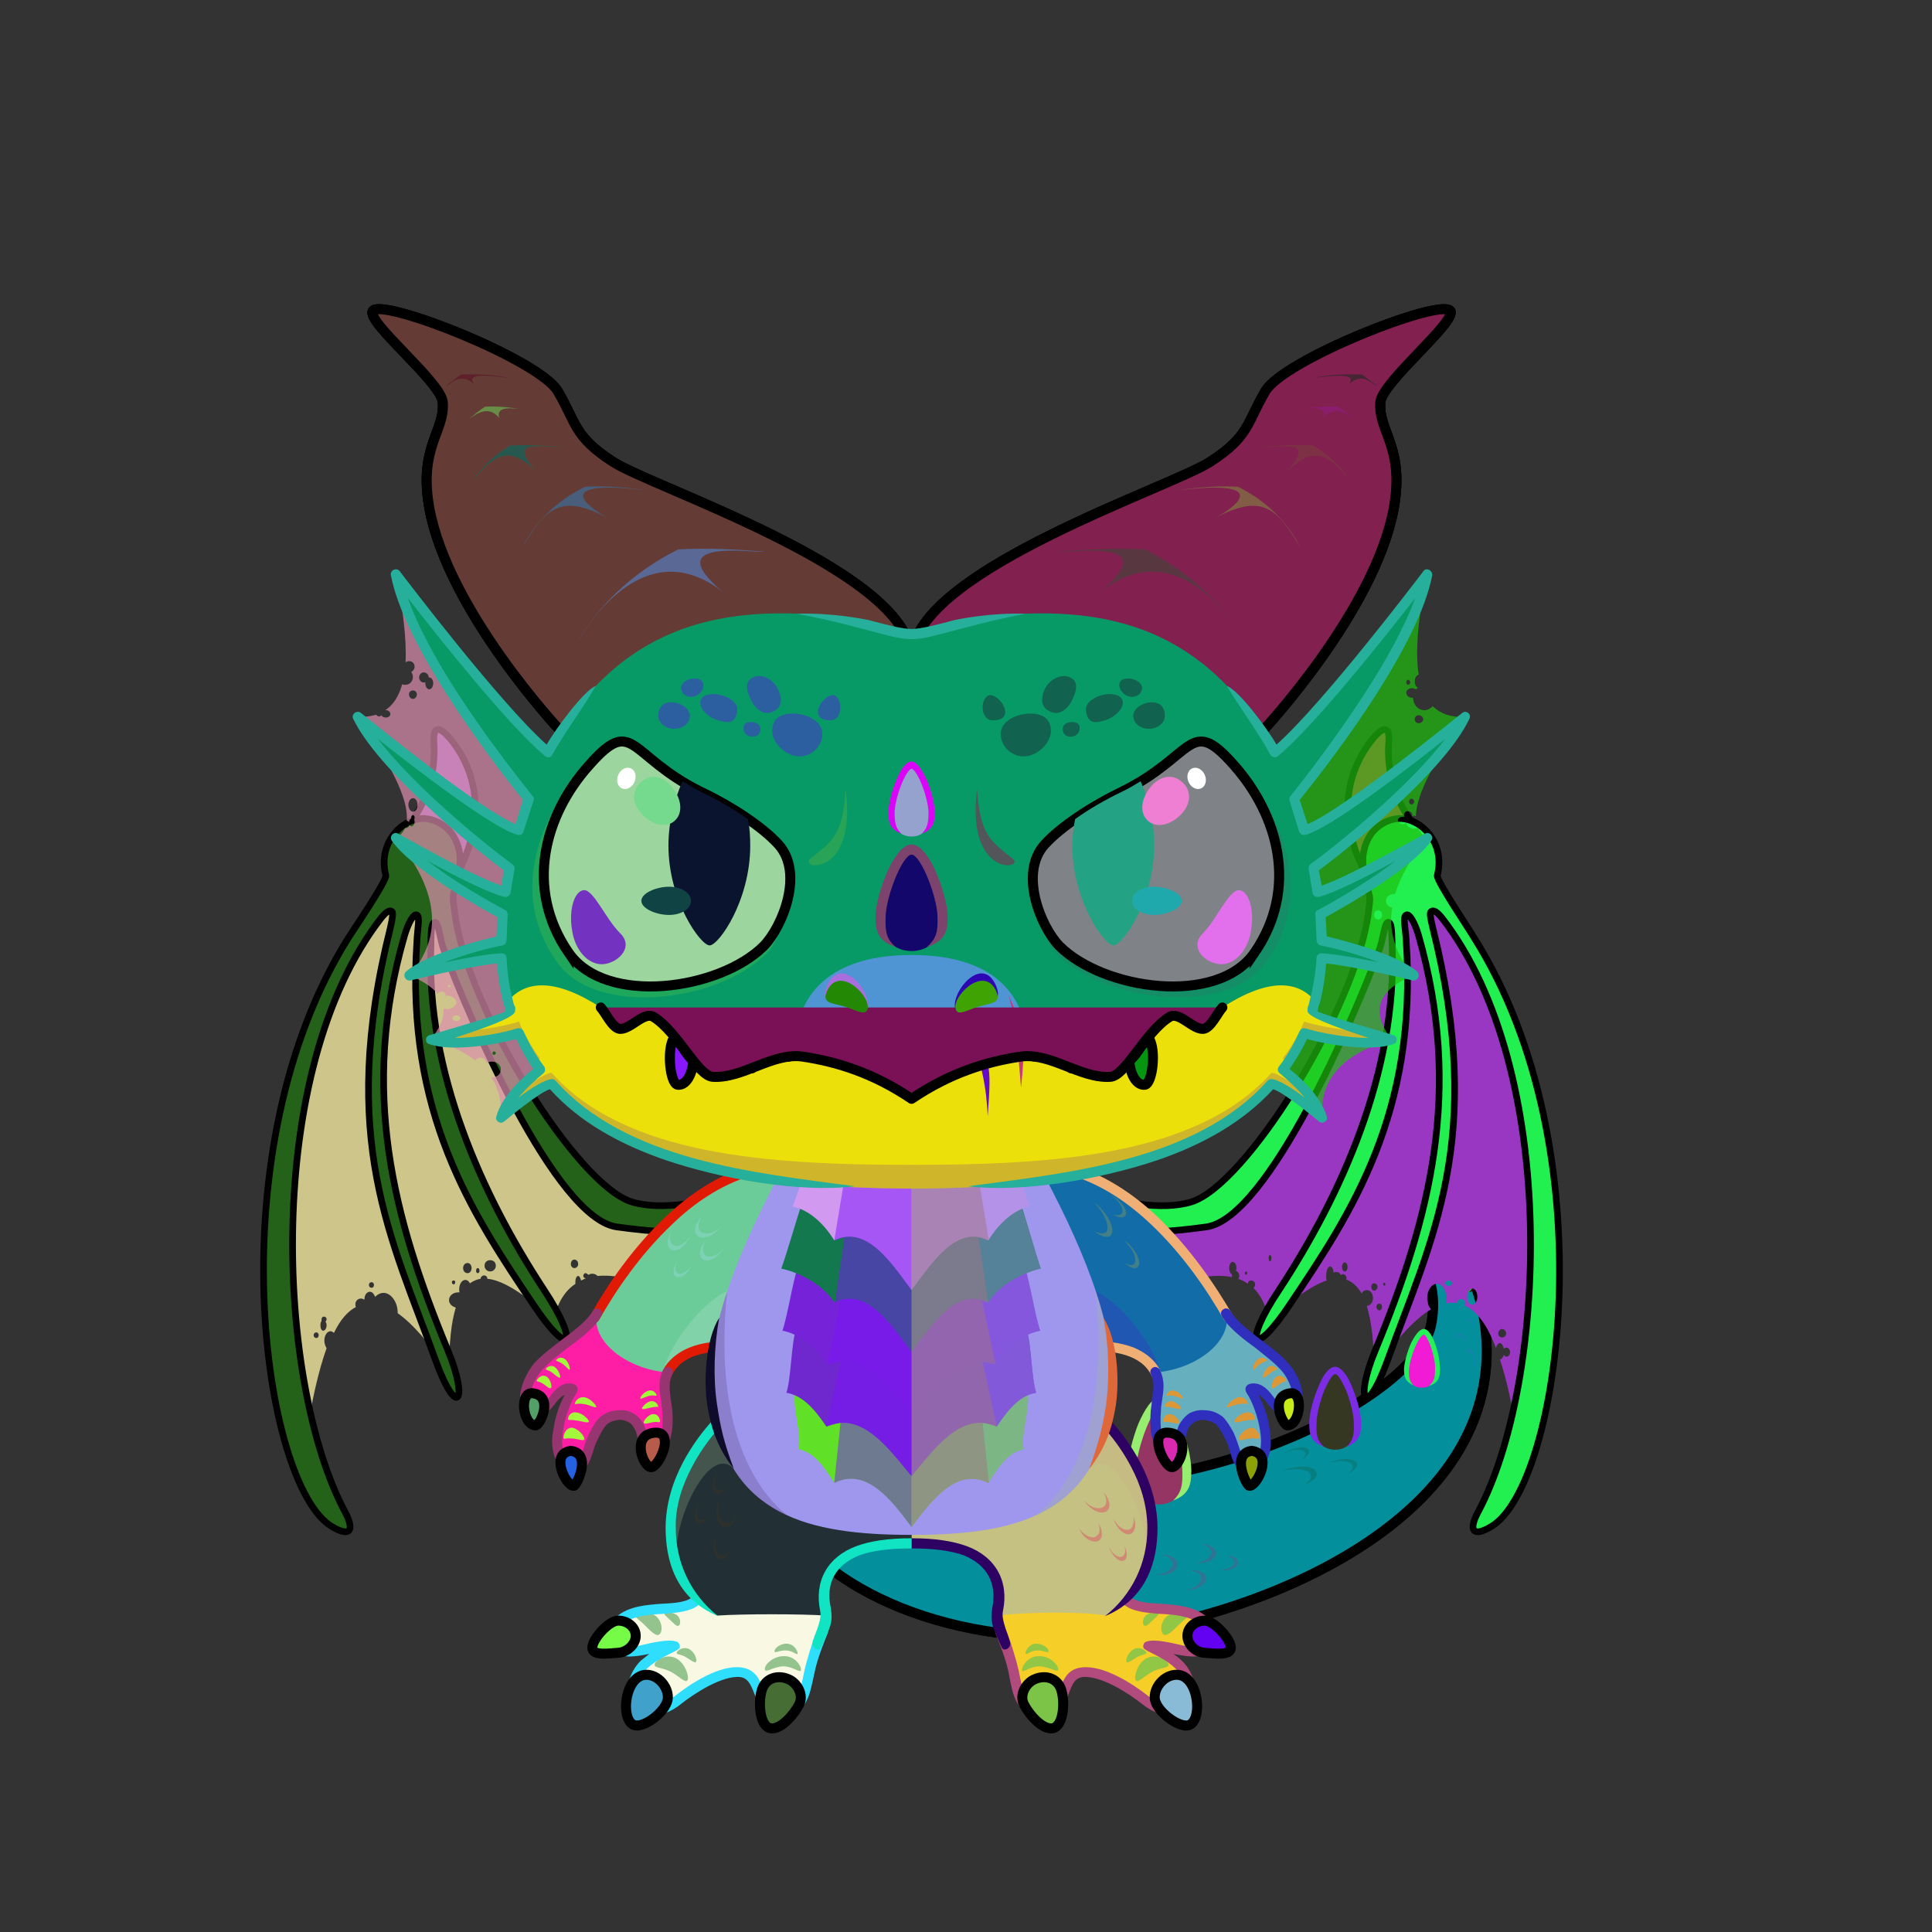 <?xml version="1.0" encoding="UTF-8"?><!DOCTYPE svg PUBLIC "-//W3C//DTD SVG 1.1//EN" "http://www.w3.org/Graphics/SVG/1.1/DTD/svg11.dtd"><!-- Creator: CorelDRAW X7 --><svg xmlns="http://www.w3.org/2000/svg" xmlns:xlink="http://www.w3.org/1999/xlink" xml:space="preserve" width="3425px" height="3425px" version="1.1" style="shape-rendering:geometricPrecision; text-rendering:geometricPrecision; image-rendering:optimizeQuality; fill-rule:evenodd; clip-rule:evenodd" viewBox="0 0 3425 3425">
 <rect x="0" y="0" width="3425" height="3425" fill="#333333" stroke="none"/>
 <defs>
  <style type="text/css">
   <![CDATA[
    .str2 {stroke:black;stroke-width:11.81}
    .str3 {stroke:black;stroke-width:11.81}
    .str0 {stroke:black;stroke-width:8.858}
    .str4 {stroke:black;stroke-width:17.715}
    .str6 {stroke:black;stroke-width:17.715}
    .str5 {stroke:black;stroke-width:17.715;stroke-linecap:round;stroke-linejoin:round}
    .str1 {stroke:black;stroke-width:17.715;stroke-linecap:round;stroke-linejoin:round}
    .fil5 {fill:none}
    .fil89 {fill:black}
    .fil71 {fill:#4A1614}
    .fil48 {fill:#6F2A23}
    .fil18 {fill:#8E2624}
    .fil34 {fill:#CB5133}
    .fil81 {fill:white}
    .fil7 {fill:black;fill-rule:nonzero}
    .fil20 {fill:black;fill-rule:nonzero}
    .fil4 {fill:black;fill-opacity:0.2}
    .fil70 {fill:#6F2A23;fill-opacity:0.2}
    .fil25 {fill:black;fill-opacity:0.302}
    .fil83 {fill:#4A1614;fill-opacity:0.4}
    .fil82 {fill:black;fill-opacity:0.502}
    .fil19 {fill:#CB5133;fill-opacity:0.502}
    .fil13 {fill:white;fill-opacity:0.502}
    .fil29 {fill:url(#id0)}
    .fil36 {fill:url(#id1)}
    .fil24 {fill:url(#id2)}
    .fil49 {fill:url(#id3)}
    .fil3 {fill:url(#id4)}
    .fil91 {fill:url(#id5)}
    .fil52 {fill:url(#id6)}
    .fil59 {fill:url(#id7)}
    .fil55 {fill:url(#id8)}
    .fil67 {fill:url(#id9)}
    .fil39 {fill:url(#id10)}
    .fil11 {fill:url(#id11)}
    .fil57 {fill:url(#id12)}
    .fil53 {fill:url(#id13)}
    .fil54 {fill:url(#id14)}
    .fil30 {fill:url(#id15)}
    .fil15 {fill:url(#id16)}
    .fil51 {fill:url(#id17)}
    .fil61 {fill:url(#id18)}
    .fil92 {fill:url(#id19)}
    .fil62 {fill:url(#id20)}
    .fil63 {fill:url(#id21)}
    .fil60 {fill:url(#id22)}
    .fil31 {fill:url(#id23)}
    .fil38 {fill:url(#id24)}
    .fil26 {fill:url(#id25)}
    .fil8 {fill:url(#id26)}
    .fil86 {fill:url(#id27)}
    .fil79 {fill:url(#id28)}
    .fil33 {fill:url(#id29)}
    .fil69 {fill:url(#id30)}
    .fil9 {fill:url(#id31)}
    .fil32 {fill:url(#id32)}
    .fil37 {fill:url(#id33)}
    .fil75 {fill:url(#id34)}
    .fil72 {fill:url(#id35)}
    .fil74 {fill:url(#id36)}
    .fil27 {fill:url(#id37)}
    .fil22 {fill:url(#id38)}
    .fil21 {fill:url(#id39)}
    .fil87 {fill:url(#id40)}
    .fil80 {fill:url(#id41)}
    .fil73 {fill:url(#id42)}
    .fil0 {fill:url(#id43)}
    .fil2 {fill:url(#id44)}
    .fil84 {fill:url(#id45)}
    .fil77 {fill:url(#id46)}
    .fil35 {fill:url(#id47)}
    .fil10 {fill:url(#id48)}
    .fil6 {fill:url(#id49)}
    .fil88 {fill:url(#id50)}
    .fil85 {fill:url(#id51)}
    .fil78 {fill:url(#id52)}
    .fil23 {fill:url(#id53)}
    .fil50 {fill:url(#id54)}
    .fil76 {fill:url(#id55)}
    .fil1 {fill:url(#id56)}
    .fil14 {fill:url(#id57)}
    .fil17 {fill:url(#id58)}
    .fil41 {fill:url(#id59)}
    .fil58 {fill:url(#id60)}
    .fil16 {fill:url(#id61)}
    .fil12 {fill:url(#id62)}
    .fil42 {fill:url(#id63)}
    .fil44 {fill:url(#id64)}
    .fil43 {fill:url(#id65)}
    .fil40 {fill:url(#id66)}
    .fil28 {fill:url(#id67)}
    .fil90 {fill:url(#id68)}
    .fil68 {fill:url(#id69)}
    .fil64 {fill:url(#id70);fill-opacity:0.4}
    .fil56 {fill:url(#id71);fill-opacity:0.4}
    .fil46 {fill:url(#id72);fill-opacity:0.502}
    .fil45 {fill:url(#id73);fill-opacity:0.502}
    .fil47 {fill:url(#id74);fill-opacity:0.502}
    .fil66 {fill:url(#id75);fill-opacity:0.702}
    .fil65 {fill:url(#id76);fill-opacity:0.702}
   ]]>
  </style>
  <linearGradient id="id0" gradientUnits="userSpaceOnUse" x1="1402.3" y1="2499.85" x2="1402.3" y2="2864.04">
   <stop offset="0" style="stop-opacity:1; stop-color:#5E241D"/>
   <stop offset="0.502" style="stop-opacity:1; stop-color:#8C2523"/>
   <stop offset="1" style="stop-opacity:1; stop-color:#8F2724"/>
  </linearGradient>
  <linearGradient id="id1" gradientUnits="userSpaceOnUse" x1="1157.06" y1="2601.01" x2="1157.06" y2="2540.22">
   <stop offset="0" style="stop-opacity:1; stop-color:white"/>
   <stop offset="1" style="stop-opacity:1; stop-color:#C5BDA2"/>
  </linearGradient>
  <linearGradient id="id2" gradientUnits="userSpaceOnUse" xlink:href="#id0" x1="1829.46" y1="2499.85" x2="1829.46" y2="2864.04">
  </linearGradient>
  <linearGradient id="id3" gradientUnits="userSpaceOnUse" x1="1952.26" y1="1300.18" x2="2236.87" y2="543.545">
   <stop offset="0" style="stop-opacity:1; stop-color:#9A2F27"/>
   <stop offset="0.4" style="stop-opacity:1; stop-color:#BE4830"/>
   <stop offset="0.702" style="stop-opacity:1; stop-color:#D96A48"/>
   <stop offset="1" style="stop-opacity:1; stop-color:#FFA557"/>
  </linearGradient>
  <linearGradient id="id4" gradientUnits="userSpaceOnUse" x1="1506.41" y1="2746.2" x2="2495.62" y2="2230.86">
   <stop offset="0" style="stop-opacity:1; stop-color:#591C18"/>
   <stop offset="0.502" style="stop-opacity:1; stop-color:#6B1E20"/>
   <stop offset="1" style="stop-opacity:1; stop-color:#8F2724"/>
  </linearGradient>
  <linearGradient id="id5" gradientUnits="userSpaceOnUse" x1="1615.91" y1="1685.95" x2="1615.91" y2="1505.96">
   <stop offset="0" style="stop-opacity:1; stop-color:#842623"/>
   <stop offset="0.251" style="stop-opacity:1; stop-color:#872623"/>
   <stop offset="1" style="stop-opacity:1; stop-color:#FF7A3D"/>
  </linearGradient>
  <linearGradient id="id6" gradientUnits="userSpaceOnUse" x1="2174.75" y1="1102.94" x2="2363.97" y2="742.559">
   <stop offset="0" style="stop-opacity:1; stop-color:#5C2F14"/>
   <stop offset="0.651" style="stop-opacity:1; stop-color:#C89863"/>
   <stop offset="1" style="stop-opacity:1; stop-color:#FFD096"/>
  </linearGradient>
  <linearGradient id="id7" gradientUnits="userSpaceOnUse" xlink:href="#id6" x1="1008.75" y1="1027.77" x2="834.908" y2="696.677">
  </linearGradient>
  <linearGradient id="id8" gradientUnits="userSpaceOnUse" x1="1845.87" y1="1326.06" x2="2037.67" y2="942.461">
   <stop offset="0" style="stop-opacity:1; stop-color:#522922"/>
   <stop offset="0.651" style="stop-opacity:1; stop-color:#AF9B89"/>
   <stop offset="1" style="stop-opacity:1; stop-color:#EDD2AB"/>
  </linearGradient>
  <linearGradient id="id9" gradientUnits="userSpaceOnUse" x1="1615.91" y1="2105.07" x2="1615.91" y2="1018.11">
   <stop offset="0" style="stop-opacity:1; stop-color:#6F2A23"/>
   <stop offset="0.502" style="stop-opacity:1; stop-color:#8C2523"/>
   <stop offset="1" style="stop-opacity:1; stop-color:#CC5233"/>
  </linearGradient>
  <linearGradient id="id10" gradientUnits="userSpaceOnUse" xlink:href="#id0" x1="1615.88" y1="2089.05" x2="1615.88" y2="2721.36">
  </linearGradient>
  <linearGradient id="id11" gradientUnits="userSpaceOnUse" x1="2272.13" y1="1572.04" x2="2272.13" y2="2545.93">
   <stop offset="0" style="stop-opacity:1; stop-color:#947E60"/>
   <stop offset="0.302" style="stop-opacity:1; stop-color:#AB9A84"/>
   <stop offset="0.651" style="stop-opacity:1; stop-color:#E3D9B1"/>
   <stop offset="1" style="stop-opacity:1; stop-color:#FFF8DB"/>
  </linearGradient>
  <linearGradient id="id12" gradientUnits="userSpaceOnUse" xlink:href="#id3" x1="994.944" y1="1300.18" x2="1279.55" y2="543.545">
  </linearGradient>
  <linearGradient id="id13" gradientUnits="userSpaceOnUse" x1="2099.03" y1="1177.25" x2="2291.03" y2="799.407">
   <stop offset="0" style="stop-opacity:1; stop-color:#523E22"/>
   <stop offset="0.651" style="stop-opacity:1; stop-color:#BFA98B"/>
   <stop offset="1" style="stop-opacity:1; stop-color:#FAC793"/>
  </linearGradient>
  <linearGradient id="id14" gradientUnits="userSpaceOnUse" xlink:href="#id8" x1="1914.7" y1="1299.65" x2="2135.37" y2="858.322">
  </linearGradient>
  <linearGradient id="id15" gradientUnits="userSpaceOnUse" xlink:href="#id0" x1="2002.03" y1="2066.99" x2="2002.03" y2="2455.41">
  </linearGradient>
  <linearGradient id="id16" gradientUnits="userSpaceOnUse" xlink:href="#id11" x1="959.686" y1="1572.04" x2="959.686" y2="2545.93">
  </linearGradient>
  <linearGradient id="id17" gradientUnits="userSpaceOnUse" xlink:href="#id6" x1="2223.07" y1="1027.77" x2="2396.91" y2="696.677">
  </linearGradient>
  <linearGradient id="id18" gradientUnits="userSpaceOnUse" xlink:href="#id13" x1="1132.78" y1="1177.25" x2="940.78" y2="799.407">
  </linearGradient>
  <linearGradient id="id19" gradientUnits="userSpaceOnUse" x1="1615.91" y1="1482.64" x2="1615.91" y2="1356.63">
   <stop offset="0" style="stop-opacity:1; stop-color:#942B25"/>
   <stop offset="0.251" style="stop-opacity:1; stop-color:#982D26"/>
   <stop offset="1" style="stop-opacity:1; stop-color:#FF7A3D"/>
  </linearGradient>
  <linearGradient id="id20" gradientUnits="userSpaceOnUse" xlink:href="#id8" x1="1317.11" y1="1299.65" x2="1096.44" y2="858.322">
  </linearGradient>
  <linearGradient id="id21" gradientUnits="userSpaceOnUse" xlink:href="#id8" x1="1385.95" y1="1326.06" x2="1194.15" y2="942.461">
  </linearGradient>
  <linearGradient id="id22" gradientUnits="userSpaceOnUse" xlink:href="#id6" x1="1057.06" y1="1102.94" x2="867.845" y2="742.559">
  </linearGradient>
  <linearGradient id="id23" gradientUnits="userSpaceOnUse" xlink:href="#id1" x1="2074.75" y1="2601.01" x2="2074.75" y2="2540.22">
  </linearGradient>
  <linearGradient id="id24" gradientUnits="userSpaceOnUse" xlink:href="#id1" x1="947.007" y1="2527.41" x2="947.007" y2="2470.18">
  </linearGradient>
  <linearGradient id="id25" gradientUnits="userSpaceOnUse" xlink:href="#id1" x1="1088.09" y1="2931.71" x2="1088.09" y2="2872.65">
  </linearGradient>
  <linearGradient id="id26" gradientUnits="userSpaceOnUse" x1="2055.35" y1="2667.27" x2="2055.35" y2="2487.28">
   <stop offset="0" style="stop-opacity:1; stop-color:#6B1E20"/>
   <stop offset="0.251" style="stop-opacity:1; stop-color:#6C1E20"/>
   <stop offset="1" style="stop-opacity:1; stop-color:#AE3F2E"/>
  </linearGradient>
  <linearGradient id="id27" gradientUnits="userSpaceOnUse" x1="1257.88" y1="1698.84" x2="1257.88" y2="1374.11">
   <stop offset="0" style="stop-opacity:1; stop-color:#FFE785"/>
   <stop offset="0.502" style="stop-opacity:1; stop-color:#FFB940"/>
   <stop offset="1" style="stop-opacity:1; stop-color:#C46C00"/>
  </linearGradient>
  <linearGradient id="id28" gradientUnits="userSpaceOnUse" xlink:href="#id27" x1="1973.93" y1="1698.84" x2="1973.93" y2="1374.11">
  </linearGradient>
  <linearGradient id="id29" gradientUnits="userSpaceOnUse" xlink:href="#id1" x1="2284.81" y1="2527.41" x2="2284.81" y2="2470.18">
  </linearGradient>
  <linearGradient id="id30" gradientUnits="userSpaceOnUse" x1="764.494" y1="1926.91" x2="2467.49" y2="1926.91">
   <stop offset="0" style="stop-opacity:1; stop-color:#ADA582"/>
   <stop offset="0.502" style="stop-opacity:1; stop-color:#D1CBB1"/>
   <stop offset="1" style="stop-opacity:1; stop-color:#A59B7B"/>
  </linearGradient>
  <linearGradient id="id31" gradientUnits="userSpaceOnUse" x1="2366.82" y1="2569.98" x2="2366.82" y2="2429.56">
   <stop offset="0" style="stop-opacity:1; stop-color:#7E2322"/>
   <stop offset="0.251" style="stop-opacity:1; stop-color:#7F2322"/>
   <stop offset="1" style="stop-opacity:1; stop-color:#E46737"/>
  </linearGradient>
  <linearGradient id="id32" gradientUnits="userSpaceOnUse" xlink:href="#id1" x1="2219.26" y1="2633.76" x2="2219.26" y2="2571.54">
  </linearGradient>
  <linearGradient id="id33" gradientUnits="userSpaceOnUse" xlink:href="#id1" x1="1012.56" y1="2633.76" x2="1012.56" y2="2571.54">
  </linearGradient>
  <linearGradient id="id34" gradientUnits="userSpaceOnUse" x1="1374" y1="1880.89" x2="1374" y2="1826.58">
   <stop offset="0" style="stop-opacity:1; stop-color:#C4C4C4"/>
   <stop offset="0.522" style="stop-opacity:1; stop-color:white"/>
   <stop offset="1" style="stop-opacity:1; stop-color:#FEFEFE"/>
  </linearGradient>
  <linearGradient id="id35" gradientUnits="objectBoundingBox" xlink:href="#id34" x1="49.999%" y1="100%" x2="49.999%" y2="0.001%">
  </linearGradient>
  <linearGradient id="id36" gradientUnits="userSpaceOnUse" xlink:href="#id34" x1="1301.58" y1="1907.51" x2="1301.58" y2="1823.78">
  </linearGradient>
  <linearGradient id="id37" gradientUnits="userSpaceOnUse" xlink:href="#id1" x1="1147.1" y1="3058.83" x2="1147.1" y2="2969.2">
  </linearGradient>
  <linearGradient id="id38" gradientUnits="userSpaceOnUse" xlink:href="#id1" x1="2084.67" y1="3058.83" x2="2084.67" y2="2969.2">
  </linearGradient>
  <linearGradient id="id39" gradientUnits="userSpaceOnUse" xlink:href="#id1" x1="2143.67" y1="2931.71" x2="2143.67" y2="2872.65">
  </linearGradient>
  <linearGradient id="id40" gradientUnits="userSpaceOnUse" x1="1200.61" y1="1425.1" x2="1315.16" y2="1636.54">
   <stop offset="0" style="stop-opacity:1; stop-color:#0F0000"/>
   <stop offset="0.349" style="stop-opacity:1; stop-color:#2C0000"/>
   <stop offset="0.8" style="stop-opacity:1; stop-color:#2B0000"/>
   <stop offset="1" style="stop-opacity:1; stop-color:#490000"/>
  </linearGradient>
  <linearGradient id="id41" gradientUnits="userSpaceOnUse" xlink:href="#id40" x1="1916.65" y1="1425.1" x2="2031.21" y2="1636.54">
  </linearGradient>
  <linearGradient id="id42" gradientUnits="userSpaceOnUse" xlink:href="#id34" x1="2032.43" y1="1850.88" x2="2013.52" y2="1913.49">
  </linearGradient>
  <linearGradient id="id43" gradientUnits="userSpaceOnUse" xlink:href="#id5" x1="2381.34" y1="2098.03" x2="2375.71" y2="2031.17">
  </linearGradient>
  <linearGradient id="id44" gradientUnits="userSpaceOnUse" xlink:href="#id5" x1="2532.2" y1="2179.29" x2="2525.43" y2="2098.82">
  </linearGradient>
  <linearGradient id="id45" gradientUnits="userSpaceOnUse" x1="1196.26" y1="1743.78" x2="1168.6" y2="1319.49">
   <stop offset="0" style="stop-opacity:1; stop-color:#FFCC33"/>
   <stop offset="0.502" style="stop-opacity:1; stop-color:#FF7700"/>
   <stop offset="1" style="stop-opacity:1; stop-color:#5E1900"/>
  </linearGradient>
  <linearGradient id="id46" gradientUnits="userSpaceOnUse" xlink:href="#id45" x1="2035.55" y1="1743.78" x2="2063.21" y2="1319.49">
  </linearGradient>
  <linearGradient id="id47" gradientUnits="userSpaceOnUse" xlink:href="#id0" x1="1256.13" y1="2063.82" x2="1203.34" y2="2458.58">
  </linearGradient>
  <linearGradient id="id48" gradientUnits="userSpaceOnUse" x1="2516.93" y1="2458.22" x2="2525.17" y2="2363.07">
   <stop offset="0" style="stop-opacity:1; stop-color:#842623"/>
   <stop offset="0.251" style="stop-opacity:1; stop-color:#872623"/>
   <stop offset="1" style="stop-opacity:1; stop-color:#CE4C34"/>
  </linearGradient>
  <linearGradient id="id49" gradientUnits="userSpaceOnUse" xlink:href="#id5" x1="2584.8" y1="2284.07" x2="2612.25" y2="2210.11">
  </linearGradient>
  <linearGradient id="id50" gradientUnits="userSpaceOnUse" x1="1761.72" y1="1740.11" x2="1700.49" y2="1779.87">
   <stop offset="0" style="stop-opacity:1; stop-color:#812723"/>
   <stop offset="1" style="stop-opacity:1; stop-color:#F87300"/>
  </linearGradient>
  <linearGradient id="id51" gradientUnits="userSpaceOnUse" x1="1187.61" y1="1723.78" x2="1213.79" y2="1316.53">
   <stop offset="0" style="stop-opacity:1; stop-color:#FFDE5C"/>
   <stop offset="0.502" style="stop-opacity:1; stop-color:#FFA100"/>
   <stop offset="1" style="stop-opacity:1; stop-color:#733000"/>
  </linearGradient>
  <linearGradient id="id52" gradientUnits="userSpaceOnUse" xlink:href="#id51" x1="2018.02" y1="1723.78" x2="2044.2" y2="1316.53">
  </linearGradient>
  <linearGradient id="id53" gradientUnits="userSpaceOnUse" xlink:href="#id1" x1="1868.62" y1="3055.64" x2="1828.37" y2="2981.42">
  </linearGradient>
  <linearGradient id="id54" gradientUnits="userSpaceOnUse" x1="2338.92" y1="775.8" x2="2461.76" y2="541.83">
   <stop offset="0" style="stop-opacity:1; stop-color:#A26D4D"/>
   <stop offset="0.651" style="stop-opacity:1; stop-color:#E2AC7B"/>
   <stop offset="1" style="stop-opacity:1; stop-color:#FFDCB2"/>
  </linearGradient>
  <linearGradient id="id55" gradientUnits="userSpaceOnUse" xlink:href="#id34" x1="1217.84" y1="1850.88" x2="1198.94" y2="1913.49">
  </linearGradient>
  <linearGradient id="id56" gradientUnits="userSpaceOnUse" xlink:href="#id5" x1="2282.84" y1="2091.52" x2="2259.05" y2="2044.04">
  </linearGradient>
  <linearGradient id="id57" gradientUnits="userSpaceOnUse" xlink:href="#id0" x1="2329.76" y1="1480.73" x2="2224.52" y2="2686.25">
  </linearGradient>
  <linearGradient id="id58" gradientUnits="userSpaceOnUse" xlink:href="#id0" x1="902.055" y1="1480.73" x2="1007.29" y2="2686.25">
  </linearGradient>
  <linearGradient id="id59" gradientUnits="userSpaceOnUse" x1="1615.39" y1="2358.18" x2="1615.39" y2="2616.71">
   <stop offset="0" style="stop-opacity:1; stop-color:#947E60"/>
   <stop offset="0.302" style="stop-opacity:1; stop-color:#AB9A84"/>
   <stop offset="0.651" style="stop-opacity:1; stop-color:#C9C2A7"/>
   <stop offset="1" style="stop-opacity:1; stop-color:#DBD7C5"/>
  </linearGradient>
  <linearGradient id="id60" gradientUnits="userSpaceOnUse" xlink:href="#id54" x1="892.893" y1="775.8" x2="770.049" y2="541.83">
  </linearGradient>
  <linearGradient id="id61" gradientUnits="userSpaceOnUse" xlink:href="#id59" x1="834.902" y1="1518.17" x2="716.515" y2="1338.09">
  </linearGradient>
  <linearGradient id="id62" gradientUnits="userSpaceOnUse" xlink:href="#id59" x1="2396.91" y1="1518.17" x2="2515.3" y2="1338.09">
  </linearGradient>
  <linearGradient id="id63" gradientUnits="userSpaceOnUse" xlink:href="#id59" x1="1615.39" y1="2248.18" x2="1615.39" y2="2506.71">
  </linearGradient>
  <linearGradient id="id64" gradientUnits="userSpaceOnUse" xlink:href="#id59" x1="1615.39" y1="2068.19" x2="1615.39" y2="2286.72">
  </linearGradient>
  <linearGradient id="id65" gradientUnits="userSpaceOnUse" xlink:href="#id59" x1="1615.39" y1="2138.19" x2="1615.39" y2="2396.72">
  </linearGradient>
  <linearGradient id="id66" gradientUnits="userSpaceOnUse" xlink:href="#id59" x1="1615.39" y1="2468.31" x2="1615.39" y2="2706.84">
  </linearGradient>
  <linearGradient id="id67" gradientUnits="userSpaceOnUse" xlink:href="#id1" x1="1363.15" y1="3055.64" x2="1403.39" y2="2981.42">
  </linearGradient>
  <linearGradient id="id68" gradientUnits="userSpaceOnUse" xlink:href="#id50" x1="1470.1" y1="1740.11" x2="1531.33" y2="1779.87">
  </linearGradient>
  <radialGradient id="id69" gradientUnits="objectBoundingBox" cx="50%" cy="70%" r="50%" fx="50%" fy="70%">
   <stop offset="0" style="stop-opacity:1; stop-color:#BD4831"/>
   <stop offset="1" style="stop-opacity:1; stop-color:#862623"/>
  </radialGradient>
  <linearGradient id="id70" gradientUnits="userSpaceOnUse" x1="1281.68" y1="671.165" x2="758.184" y2="1177.59">
   <stop offset="0" style="stop-opacity:1; stop-color:#523E22"/>
   <stop offset="0.651" style="stop-opacity:1; stop-color:#BA7E54"/>
   <stop offset="1" style="stop-opacity:1; stop-color:#DBD7C5"/>
  </linearGradient>
  <linearGradient id="id71" gradientUnits="userSpaceOnUse" xlink:href="#id70" x1="2392.42" y1="1250.23" x2="2031.34" y2="598.531">
  </linearGradient>
  <linearGradient id="id72" gradientUnits="userSpaceOnUse" x1="1540.54" y1="2071.69" x2="1540.54" y2="2706.84">
   <stop offset="0" style="stop-opacity:1; stop-color:#B4A68F"/>
   <stop offset="1" style="stop-opacity:1; stop-color:#EBE5D1"/>
  </linearGradient>
  <linearGradient id="id73" gradientUnits="userSpaceOnUse" xlink:href="#id72" x1="1691.28" y1="2071.69" x2="1691.28" y2="2706.84">
  </linearGradient>
  <linearGradient id="id74" gradientUnits="userSpaceOnUse" xlink:href="#id59" x1="1730.61" y1="2068.19" x2="1730.61" y2="2706.84">
  </linearGradient>
  <linearGradient id="id75" gradientUnits="userSpaceOnUse" x1="584.82" y1="1248.14" x2="1017.3" y2="1751.23">
   <stop offset="0" style="stop-opacity:1; stop-color:#9A2F27"/>
   <stop offset="0.4" style="stop-opacity:1; stop-color:#BE4830"/>
   <stop offset="1" style="stop-opacity:1; stop-color:#FFA557"/>
  </linearGradient>
  <linearGradient id="id76" gradientUnits="userSpaceOnUse" xlink:href="#id75" x1="2646.99" y1="1248.14" x2="2214.52" y2="1751.23">
  </linearGradient>
 </defs>
 <g id="Tail-Lizard6">
 <animateTransform type="translate" values="0;0 10;0;0 10;0;0 10;0;0 10;0" dur="10" repeatCount="indefinite" additive="sum" attributeName="transform"/>
  <path class="fil0 str0" d="M2380 2099c11,0 20,-9 19,-24 -1,-15 -14,-46 -23,-45 -8,0 -19,32 -18,47 1,15 10,23 22,22z" style="fill:#3ef661"/>
  <path class="fil1 str0" d="M2279 2096c11,-3 17,-12 12,-24 -4,-13 -26,-35 -34,-33 -8,2 -10,31 -6,43 5,13 17,17 28,14z" style="fill:#72342e"/>
  <path class="fil2 str0" d="M2530 2181c11,0 20,-11 19,-29 0,-18 -14,-56 -23,-55 -8,0 -19,39 -18,57 1,18 11,28 22,27z" style="fill:#ee29dc"/>
  <path class="fil3" d="M1366 2639c41,141 252,267 529,263 247,-4 760,-172 740,-527 -16,-274 -320,-337 -410,-281 -21,14 357,32 312,255 -36,173 -682,429 -948,169l-223 121z" style="fill:#d51c7f"/>
  <path class="fil4" d="M1366 2639c41,141 252,267 529,263 247,-4 760,-172 740,-527 -1,-13 -2,-25 -4,-37 -1,20 -3,42 -7,65 -65,349 -523,413 -726,368 -165,-36 -285,-131 -340,-236l-192 104zm1075 -536c-85,-35 -174,-35 -216,-9 -21,14 357,32 312,255 -6,25 -24,52 -51,79 31,-22 53,-45 64,-70 52,-124 -34,-206 -109,-255z" style="fill:#dfc38a"/>
  <path class="fil5 str1" d="M1366 2639c41,141 252,267 529,263 247,-4 760,-172 740,-527 -16,-274 -320,-337 -410,-281 -21,14 357,32 312,255 -36,173 -682,429 -948,169l-223 121z" style="fill:#111ae9"/>
  <path class="fil5 str1" d="M1366 2639c41,141 252,267 529,263 247,-4 760,-172 740,-527 -16,-274 -320,-337 -410,-281 -21,14 357,32 312,255 -36,173 -682,429 -948,169l-223 121z" style="fill:#048f9d"/>
  <path class="fil6" d="M2593 2293c11,2 22,-7 26,-27 3,-19 -2,-63 -10,-65 -9,-2 -28,38 -31,57 -3,20 4,33 15,35z" style="fill:#22a14c"/>
  <path class="fil7" d="M2615 2266c2,-10 2,-27 0,-40 -2,-11 -4,-20 -7,-20 -2,-1 -7,6 -13,16 -6,12 -12,27 -14,37 -2,13 -2,20 3,28 -12,-8 -11,-17 -9,-29 2,-11 8,-28 15,-41 7,-12 14,-21 20,-20 5,1 9,12 11,26 2,15 3,33 1,44 -2,12 -5,21 -18,24 7,-6 9,-12 11,-25z" style="fill:#320514"/>
  <path class="fil8" d="M2055 2667c27,0 49,-21 49,-60 0,-38 -28,-120 -49,-120 -20,0 -48,82 -48,120 0,39 21,60 48,60z" style="fill:#953564"/>
  <path class="fil9" d="M2367 2570c22,0 39,-17 39,-47 0,-30 -23,-93 -39,-93 -17,0 -40,63 -40,93 0,30 18,47 40,47z" style="fill:#353723"/>
  <path class="fil10" d="M2519 2460c16,1 28,-10 29,-31 1,-22 -12,-68 -24,-68 -11,-1 -29,44 -30,65 -1,21 10,34 25,34z" style="fill:#f11ad5"/>
  <path class="fil7" d="M2096 2607c0,-19 -7,-50 -18,-75 -8,-20 -17,-36 -23,-36 -6,0 -15,16 -23,36 -10,25 -18,56 -18,75 0,27 3,39 17,53 -29,-11 -32,-29 -32,-53 0,-21 8,-55 19,-83 11,-25 24,-46 37,-46 13,0 27,21 38,46 11,28 19,62 19,83 0,24 -3,42 -32,53 14,-14 17,-26 16,-53z" style="fill:#97ed6f"/>
  <path class="fil7" d="M2400 2523c0,-15 -6,-39 -14,-59 -7,-15 -14,-28 -19,-28 -5,0 -12,13 -19,28 -8,20 -14,44 -14,59 -1,21 1,31 13,42 -24,-9 -26,-23 -26,-42 0,-17 7,-43 16,-64 8,-21 19,-36 30,-36 10,0 22,15 30,36 9,21 16,47 16,64 0,19 -3,33 -26,42 11,-11 14,-21 13,-42z" style="fill:#7b2ce4"/>
  <path class="fil7" d="M2544 2428c1,-10 -3,-28 -8,-42 -4,-11 -9,-20 -12,-20 -3,0 -9,8 -14,19 -6,13 -11,30 -12,41 -1,15 0,22 8,30 -16,-7 -17,-17 -17,-30 1,-12 6,-31 13,-46 7,-14 15,-24 22,-24 8,0 15,12 20,26 6,16 9,35 9,47 -1,13 -3,23 -20,28 9,-7 11,-14 11,-29z" style="fill:#25f259"/>
  <path class="fil4" d="M2291 2602c22,-5 41,-1 43,9 2,8 -8,16 -24,22 10,-5 15,-12 14,-18 -2,-9 -21,-13 -43,-9 -5,1 -9,2 -12,4 6,-4 13,-6 22,-8zm80 -14c18,-4 33,0 35,7 1,6 -7,14 -19,18 8,-4 12,-9 11,-14 -1,-8 -17,-11 -34,-7 -4,0 -7,1 -10,2 5,-2 11,-4 17,-6zm-82 -18c15,-6 29,-6 31,1 2,5 -4,13 -14,18 6,-5 10,-10 8,-14 -3,-6 -17,-7 -32,-1 -3,1 -6,2 -8,4 4,-3 9,-6 15,-8z" style="fill:#16430d"/>
  <path class="fil4" d="M2597 2386c1,-2 1,-4 1,-6 0,-10 -5,-17 -10,-17 -6,0 -10,7 -11,16 2,-6 6,-11 10,-11 6,0 10,8 10,17 0,0 0,1 0,1zm18 26c0,-12 -5,-21 -10,-21 -4,0 -7,6 -8,15 1,-6 4,-9 7,-9 5,0 10,9 10,21 0,2 0,5 0,7 1,-4 1,-8 1,-13zm-2 -54c1,-2 1,-4 1,-5 0,-9 -4,-15 -8,-15 -4,0 -8,6 -8,14 1,-6 4,-10 7,-10 5,0 8,7 8,15 0,0 0,1 0,1z" style="fill:#4361da"/>
  <path class="fil4" d="M2104 2819c4,0 7,-1 10,-1 15,-3 26,-13 24,-22 -2,-9 -15,-14 -29,-12 11,1 19,5 20,12 2,9 -8,19 -23,22 -1,0 -1,0 -2,1zm-56 -27c3,0 7,0 11,0 16,0 29,-9 29,-19 -1,-10 -13,-17 -29,-17 11,2 19,8 20,16 0,10 -13,19 -29,19 -1,1 -2,1 -2,1zm71 -22c3,1 6,1 10,1 15,-1 27,-9 27,-18 -1,-9 -13,-16 -27,-16 10,2 18,8 18,15 0,9 -12,18 -27,18 0,0 -1,0 -1,0zm44 14c3,0 6,0 9,0 14,-1 24,-8 23,-15 0,-7 -11,-12 -23,-11 9,1 15,5 16,11 0,7 -10,13 -23,14 -1,0 -1,0 -2,1z" style="fill:#e90969"/>
 </g>
 <g id="Wings">
 <animateTransform type="translate" values="0;0 30;0;0 30;0;0 30;0;0 30;0" dur="10" repeatCount="indefinite" additive="sum" attributeName="transform"/>
  <path class="fil11" d="M1814 2107c23,88 46,176 68,263 112,-57 229,-121 302,-106 0,-1 0,-1 0,-2 0,-1 0,-2 0,-3 -3,-1 -5,-6 -5,-11 0,-6 3,-11 6,-11 4,0 7,5 7,11 0,2 -1,4 -1,5 3,1 6,4 6,9 0,2 -1,4 -2,5 6,2 12,5 17,9 0,-4 3,-6 6,-6 4,0 7,3 7,7 0,3 -1,5 -3,6 13,13 22,31 28,56 37,-31 72,-59 102,-69 -1,-2 -1,-5 -1,-8 0,-9 3,-17 7,-17 3,0 6,5 6,11 2,-1 3,-1 5,-1 4,0 7,2 8,6 1,-2 2,-2 4,-2 3,0 6,3 6,7 0,1 0,2 -1,2 11,4 20,12 28,25 2,-4 5,-6 9,-6 6,0 11,6 11,14 0,8 -5,14 -11,14l0 0c8,26 13,64 13,117 37,-56 71,-93 101,-111 -4,-4 -7,-11 -7,-19 0,-15 8,-26 17,-26 10,0 17,11 17,26 0,3 0,6 -1,9 7,-2 14,-2 20,-1 0,0 0,0 0,0 0,-4 3,-7 7,-7 4,0 8,3 8,7 0,2 -1,3 -2,4 22,10 41,35 56,76 1,-5 4,-9 7,-9 3,0 6,5 7,10 1,-1 3,-2 5,-2 3,0 6,4 6,8 0,5 -3,8 -6,8 -2,0 -4,-1 -5,-3 -2,5 -4,8 -7,8 12,36 22,81 30,136 93,-491 28,-808 -175,-974 -18,13 -55,23 -69,56 -67,159 -157,419 -293,516 -161,56 -248,8 -338,-37zm395 147c1,0 2,1 2,3 0,1 -1,3 -2,3 -1,0 -2,-2 -2,-3 0,-2 1,-3 2,-3zm42 -29c2,0 3,2 3,5 0,3 -1,6 -3,6 -1,0 -2,-3 -2,-6 0,-3 1,-5 2,-5zm133 13c3,0 5,4 5,8 0,4 -2,8 -5,8 -3,0 -5,-4 -5,-8 0,-4 2,-8 5,-8zm70 36c1,0 2,1 2,3 0,1 -1,2 -2,2 -1,0 -2,-1 -2,-2 0,-2 1,-3 2,-3zm-18 1c3,0 6,3 6,6 0,4 -3,7 -6,7 -3,0 -5,-3 -5,-7 0,-3 2,-6 5,-6zm9 48c3,0 5,-3 5,-6 0,-4 -2,-6 -5,-6 -2,0 -5,2 -5,6 0,3 3,6 5,6zm218 33c4,0 7,4 7,8 0,4 -3,7 -7,7 -4,0 -7,-3 -7,-7 0,-4 3,-8 7,-8zm-53 -72c5,0 9,7 9,15 0,7 -4,14 -9,14 -5,0 -9,-7 -9,-14 0,-8 4,-15 9,-15zm-42 -14c3,0 6,2 6,5 0,2 -3,5 -6,5 -3,0 -6,-3 -6,-5 0,-3 3,-5 6,-5z" style="fill:#9937c2"/>
  <path class="fil12" d="M2430 1563c0,0 -92,-130 1,-250 21,-27 33,-26 31,1 -8,107 61,166 61,166l-93 83z" style="fill:#7c23b4"/>
  <path class="fil13" d="M2481 1531c0,0 -78,-106 -34,-218 13,-32 17,-26 15,1 -8,107 61,166 61,166l-42 51z" style="fill:#60367d"/>
  <path class="fil5 str2" d="M2430 1563c0,0 -92,-130 1,-250 21,-27 33,-26 31,1 -8,107 61,166 61,166l-93 83z" style="fill:#ee3e58"/>
  <path class="fil14 str3" d="M1809 2071c0,0 198,91 302,60 97,-28 293,-343 315,-514 1,-11 4,-23 1,-32 -9,-37 -14,-56 -9,-77 3,-14 9,-26 17,-35 12,-13 28,-21 45,-22 38,-1 83,42 68,101 -2,9 59,99 65,110 239,378 153,971 31,1044 -33,20 -41,7 -24,-25 122,-227 147,-783 -64,-1054 -13,-16 -17,-12 -19,-11 -3,2 -1,12 3,29 94,375 -3,552 -80,766 -39,107 -59,72 -22,-17 98,-237 155,-461 77,-735 -6,-21 -16,-40 -22,-37 -7,3 -1,24 0,48 20,303 -97,480 -206,642 -66,99 -84,71 -19,-26 109,-166 209,-386 200,-609 -1,-21 0,-42 -7,-42 -7,0 -8,29 -17,52 -42,114 -196,472 -305,488 -129,18 -231,12 -290,-15 -58,-26 -78,-68 -40,-89z" style="fill:#22f050"/>
  <path class="fil15" d="M1418 2107c-23,88 -46,176 -69,263 -105,-54 -216,-115 -290,-108 -1,-2 -5,-4 -9,-4 -3,0 -5,1 -7,2 -1,-1 -3,-3 -5,-3 -2,0 -4,2 -4,5 0,2 2,4 4,4 1,0 1,0 1,0 0,0 0,0 0,0 -3,1 -6,3 -9,4 -1,-5 -3,-8 -5,-8 -3,0 -5,5 -5,10 0,2 0,3 0,4 -18,12 -31,32 -39,63 -42,-36 -84,-69 -117,-72 0,-4 -3,-6 -6,-6 -3,0 -6,3 -6,6 -7,1 -13,4 -19,8 -2,-4 -5,-6 -8,-6 -6,0 -11,7 -11,17 0,2 0,4 1,5 -1,0 -2,0 -2,0 -10,0 -17,6 -17,14 0,6 5,11 12,13 -8,26 -12,63 -12,114 -34,-50 -64,-85 -91,-104l0 -1c0,-19 -12,-35 -25,-35 -6,0 -11,3 -15,7 -2,-5 -5,-9 -9,-9 -6,0 -10,6 -10,14 0,0 0,0 0,0 -2,-1 -4,-2 -6,-2 -6,0 -10,5 -10,10 0,2 0,3 1,5 -15,8 -28,23 -39,46 -2,-2 -4,-3 -6,-3 -6,0 -11,7 -11,17 0,5 2,10 4,13 -14,39 -26,91 -36,156 -93,-491 -28,-808 175,-974 18,13 55,23 69,56 67,159 157,419 293,516 161,56 248,8 338,-37zm-400 126c4,0 7,3 7,8 0,4 -3,7 -7,7 -3,0 -6,-3 -6,-7 0,-5 3,-8 6,-8zm-214 37c2,0 3,1 3,3 0,2 -1,4 -3,4 -1,0 -3,-2 -3,-4 0,-2 2,-3 3,-3zm43 -22c2,0 3,2 3,5 0,2 -1,4 -3,4 -2,0 -3,-2 -3,-4 0,-3 1,-5 3,-5zm-18 -9c4,0 7,4 7,9 0,5 -3,9 -7,9 -5,0 -8,-4 -8,-9 0,-5 3,-9 8,-9zm40 -5c6,0 10,4 10,10 0,5 -4,10 -10,10 -6,0 -10,-5 -10,-10 0,-6 4,-10 10,-10zm-308 128c2,0 4,2 4,5 0,3 -2,5 -4,5 -3,0 -5,-2 -5,-5 0,-3 2,-5 5,-5zm12 -3c3,0 6,-4 6,-10 0,-2 -1,-5 -2,-6 1,-1 2,-3 2,-4 0,-3 -2,-5 -5,-5 -2,0 -4,2 -4,5 0,1 0,2 0,3 -1,1 -2,4 -2,7 0,6 2,10 5,10zm86 -86c2,0 4,2 4,5 0,3 -2,5 -4,5 -3,0 -5,-2 -5,-5 0,-3 2,-5 5,-5z" style="fill:#cec58b"/>
  <path class="fil16" d="M802 1563c0,0 92,-130 -1,-250 -22,-27 -33,-26 -32,1 8,107 -60,166 -60,166l93 83z" style="fill:#a76260"/>
  <path class="fil13" d="M751 1531c0,0 78,-106 34,-218 -13,-32 -17,-26 -16,1 8,107 -60,166 -60,166l42 51z" style="fill:#277288"/>
  <path class="fil5 str2" d="M802 1563c0,0 92,-130 -1,-250 -22,-27 -33,-26 -32,1 8,107 -60,166 -60,166l93 83z" style="fill:#9c65ce"/>
  <path class="fil17 str3" d="M1423 2071c0,0 -198,91 -302,60 -97,-28 -294,-343 -315,-514 -1,-11 -4,-23 -2,-32 10,-37 14,-56 10,-77 -3,-14 -9,-26 -17,-35 -12,-13 -28,-21 -45,-22 -38,-1 -83,42 -68,101 2,9 -59,99 -66,110 -238,378 -152,971 -30,1044 33,20 41,7 24,-25 -122,-227 -147,-783 64,-1054 13,-16 17,-12 19,-11 2,2 1,12 -3,29 -94,375 3,552 80,766 39,107 59,72 22,-17 -98,-237 -156,-461 -77,-735 6,-21 16,-40 22,-37 6,3 1,24 0,48 -20,303 97,480 206,642 66,99 83,71 19,-26 -109,-166 -209,-386 -200,-609 0,-21 0,-42 7,-42 7,0 8,29 17,52 42,114 196,472 305,488 129,18 231,12 289,-15 59,-26 78,-68 41,-89z" style="fill:#236218"/>
 </g>
 <g id="RightFoot-Lizard0">
  <path class="fil18" d="M1995 2835c21,23 75,12 115,25 35,12 45,41 30,58 -15,17 -36,9 -54,6 -18,-3 -36,-10 -51,-6 21,8 94,43 74,95 -11,27 -49,25 -79,1 -36,-29 -82,-53 -112,-49 -40,5 -22,66 -68,67 -71,2 -37,-93 -79,-142 -5,-8 -7,-24 -2,-34 69,-9 178,19 226,-21z" style="fill:#f5ce27"/>
  <path class="fil19" d="M2068 2866c-12,11 -11,28 -5,32 7,3 17,-8 28,-19 11,-10 20,-15 14,-19 -7,-3 -26,-4 -37,6zm-34 73c-17,8 -24,32 -21,39 3,8 16,-8 33,-16 17,-7 28,-5 25,-13 -3,-7 -20,-17 -37,-10zm-191 -3c-19,-1 -31,16 -31,24 -1,8 13,-6 31,-6 19,1 33,13 33,5 0,-8 -15,-23 -33,-23zm-7 -22c-11,0 -18,12 -18,17 0,5 8,-5 20,-5 11,-1 21,6 21,1 0,-5 -11,-14 -23,-13zm175 9c-10,5 -16,18 -14,23 2,4 12,-5 22,-10 10,-4 14,-3 13,-7 -2,-4 -12,-10 -21,-6zm20 -59c-6,6 -6,16 -2,18 4,2 9,-5 16,-11 6,-6 11,-9 8,-11 -4,-2 -15,-2 -22,4z" style="fill:#30c064"/>
  <path class="fil20" d="M2002 2829c10,11 32,13 55,14 27,2 60,4 82,23 12,11 20,28 15,45 -12,34 -47,26 -74,21 6,4 11,8 15,12 31,29 38,91 -12,97 -20,3 -42,-7 -58,-20 -24,-19 -73,-51 -106,-48 -32,4 -16,67 -69,68 -50,1 -54,-35 -62,-76 -5,-24 -15,-49 -23,-69 -2,-7 -1,-13 5,-15 6,-1 12,5 16,15 6,16 15,44 20,66 7,33 9,62 43,61 39,-1 21,-61 68,-67 38,-5 90,28 119,51 12,10 29,18 45,16 34,-4 21,-48 2,-66 -22,-21 -54,-30 -56,-36 -1,-5 1,-10 6,-11 15,-5 46,3 64,7 13,3 34,6 40,-11 3,-10 -3,-20 -10,-27 -18,-15 -49,-17 -71,-18 -25,-2 -48,-4 -63,-16 4,-7 6,-12 9,-16z" style="fill:#b14b7d"/>
  <path class="fil21 str4" d="M2135 2930c-16,-1 -30,-15 -30,-30 0,-15 14,-27 31,-27 16,0 46,33 46,48 0,15 -31,10 -47,9z" style="fill:#6302f3"/>
  <path class="fil22 str4" d="M2103 3059c-20,0 -56,-29 -56,-50 0,-20 18,-40 39,-40 41,0 48,90 17,90z" style="fill:#89bbd7"/>
  <path class="fil23 str4" d="M1869 3063c18,-8 19,-52 11,-71 -8,-18 -28,-23 -46,-15 -16,7 -27,28 -19,44 10,20 36,49 54,42z" style="fill:#7bc448"/>
 </g>
 <g id="RightLeg-Lizard4">
  <path class="fil24" d="M1616 2736c50,0 164,14 156,92 -1,6 -3,19 -4,36 59,-7 153,-7 192,0 49,-23 83,-103 83,-155 0,-79 -46,-148 -84,-189 -42,-45 -240,-1 -343,-1l0 217z" style="fill:#c4c183"/>
  <path class="fil4" d="M2030 2763c8,-17 13,-36 13,-54 0,-92 -64,-172 -103,-207 -2,30 -4,64 -9,102 46,-48 112,104 99,159z" style="fill:#d0a57f"/>
  <path class="fil20" d="M1776 2921c4,8 19,0 14,-12 -7,-22 -15,-40 -12,-53 11,-53 -13,-96 -64,-115 -25,-9 -56,-14 -98,-14l0 18c39,0 69,4 92,12 42,17 60,50 51,94 -4,28 2,35 17,70zm147 -423c21,17 57,54 82,102 17,32 29,69 29,109 0,63 -28,119 -75,156 75,-31 93,-99 93,-156 0,-43 -13,-83 -31,-117 -27,-51 -65,-90 -87,-107 -4,-3 -17,-12 -21,-7 -4,5 1,13 10,20z" style="fill:#2d0263"/>
  <path class="fil25" d="M1966 2743c1,3 2,5 4,8 6,12 17,19 23,15 6,-3 6,-15 0,-26 3,9 2,16 -3,19 -6,4 -17,-3 -23,-15 0,0 -1,-1 -1,-1zm-53 -33c2,3 3,6 5,9 9,12 23,17 30,12 8,-5 7,-19 -1,-31 4,10 3,19 -3,23 -7,6 -21,0 -30,-12 0,0 0,-1 -1,-1zm10 -49c1,3 4,6 6,8 12,12 27,16 34,9 7,-7 4,-21 -7,-33 6,10 7,20 2,25 -8,7 -23,4 -34,-8 -1,0 -1,-1 -1,-1zm51 31c1,3 2,7 4,10 7,13 19,21 27,17 8,-4 10,-18 4,-31 2,10 0,19 -6,23 -9,4 -21,-4 -28,-17 0,-1 0,-1 -1,-2z" style="fill:#ed0b52"/>
 </g>
 <g id="LeftFoot-Lizard0">
  <path class="fil18" d="M1236 2835c-21,23 -74,12 -114,25 -36,12 -45,41 -30,58 15,17 36,9 54,6 18,-3 36,-10 50,-6 -21,8 -93,43 -73,95 11,27 48,25 79,1 36,-29 82,-53 111,-49 41,5 23,66 69,67 71,2 36,-93 79,-142 5,-8 6,-24 2,-34 -69,-9 -178,19 -227,-21z" style="fill:#f8f8e3"/>
  <path class="fil19" d="M1164 2866c11,11 11,28 4,32 -6,3 -16,-8 -27,-19 -11,-10 -20,-15 -14,-19 7,-3 26,-4 37,6zm33 73c17,8 25,32 22,39 -3,8 -16,-8 -33,-16 -17,-7 -28,-5 -25,-13 3,-7 20,-17 36,-10zm192 -3c19,-1 31,16 31,24 0,8 -13,-6 -32,-6 -18,1 -32,13 -32,5 -1,-8 15,-23 33,-23zm6 -22c12,0 19,12 19,17 0,5 -8,-5 -20,-5 -12,-1 -21,6 -21,1 0,-5 11,-14 22,-13zm-174 9c10,5 15,18 13,23 -1,4 -12,-5 -21,-10 -10,-4 -15,-3 -13,-7 2,-4 11,-10 21,-6zm-20 -59c6,6 6,16 2,18 -4,2 -9,-5 -16,-11 -6,-6 -11,-9 -8,-11 4,-2 15,-2 22,4z" style="fill:#318d39"/>
  <path class="fil20" d="M1230 2829c-10,11 -32,13 -56,14 -27,2 -59,4 -81,23 -13,11 -21,28 -15,45 11,34 47,26 73,21 -5,4 -10,8 -15,12 -30,29 -38,91 12,97 21,3 43,-7 59,-20 24,-19 73,-51 105,-48 33,4 17,67 70,68 49,1 53,-35 62,-76 5,-24 15,-49 23,-69 2,-7 1,-13 -6,-15 -5,-1 -11,5 -15,15 -6,16 -15,44 -20,66 -7,33 -10,62 -44,61 -38,-1 -20,-61 -68,-67 -38,-5 -89,28 -118,51 -12,10 -30,18 -46,16 -33,-4 -21,-48 -2,-66 23,-21 55,-30 57,-36 1,-5 -2,-10 -6,-11 -16,-5 -46,3 -64,7 -14,3 -34,6 -40,-11 -4,-10 2,-20 10,-27 17,-15 48,-17 71,-18 25,-2 48,-4 63,-16 -4,-7 -7,-12 -9,-16z" style="fill:#2fdefc"/>
  <path class="fil26 str4" d="M1096 2930c16,-1 31,-15 31,-30 0,-15 -14,-27 -31,-27 -17,0 -46,33 -46,48 0,15 30,10 46,9z" style="fill:#76fb47"/>
  <path class="fil27 str4" d="M1129 3059c20,0 55,-29 55,-50 0,-20 -18,-40 -38,-40 -41,0 -48,90 -17,90z" style="fill:#40a1ca"/>
  <path class="fil28 str4" d="M1363 3063c-18,-8 -19,-52 -11,-71 8,-18 28,-23 46,-15 16,7 27,28 19,44 -10,20 -36,49 -54,42z" style="fill:#456d34"/>
 </g>
 <g id="LeftLeg-Lizard4">
  <path class="fil29" d="M1616 2736c-51,0 -164,14 -156,92 0,6 3,19 4,36 -45,-3 -147,-3 -192,0 -49,-23 -83,-103 -83,-155 -1,-79 46,-148 84,-189 41,-45 239,-1 343,-1l0 217z" style="fill:#222f34"/>
  <path class="fil4" d="M1201 2763c-8,-17 -12,-36 -12,-54 -1,-92 64,-172 102,-207 3,30 5,64 10,102 -46,-48 -112,104 -100,159z" style="fill:#ccebb2"/>
  <path class="fil20" d="M1455 2921c-4,8 -18,0 -14,-12 8,-22 16,-40 13,-53 -11,-53 13,-96 64,-115 24,-9 56,-14 98,-14l0 18c-40,0 -70,4 -92,12 -43,17 -61,50 -51,94 4,28 -2,35 -18,70zm-146 -423c-21,17 -57,54 -82,102 -17,32 -30,69 -29,109 0,63 28,119 75,156 -75,-31 -93,-99 -93,-156 0,-43 13,-83 31,-117 27,-51 65,-90 87,-107 4,-3 17,-12 21,-7 4,5 -1,13 -10,20z" style="fill:#10e4c3"/>
  <path class="fil25" d="M1265 2738c-2,14 4,25 13,26 7,0 13,-7 17,-16 -4,6 -9,10 -15,9 -8,0 -14,-12 -12,-25 0,-3 1,-6 2,-8 -2,4 -4,9 -5,14zm5 -63c-2,17 5,32 16,32 8,1 17,-8 21,-20 -4,8 -11,13 -18,12 -11,0 -18,-15 -15,-32 0,-3 1,-6 2,-9 -3,4 -5,11 -6,17zm-4 -52c-5,12 -3,23 5,25 6,1 14,-5 19,-13 -5,5 -10,8 -15,7 -8,-1 -10,-12 -5,-24 1,-2 2,-4 3,-6 -3,3 -6,7 -7,11zm-32 53c-5,12 -2,23 5,25 6,1 14,-5 19,-13 -4,5 -10,8 -15,7 -7,-1 -10,-12 -5,-24 1,-2 2,-5 3,-7 -3,4 -5,8 -7,12z" style="fill:#4b361a"/>
 </g>
 <g id="RightHand-Lizard4">
 <animateTransform type="translate" values="0;0 30;0;0 30;0;0 30;0;0 30;0" dur="10" repeatCount="indefinite" additive="sum" attributeName="transform"/>
  <path class="fil30" d="M1821 2068c162,-13 292,154 357,267 34,60 -111,152 -125,110 -15,-48 -69,-59 -119,-59 -17,-91 -90,-279 -113,-318z" style="fill:#126ca7"/>
  <path class="fil4" d="M2056 2433c-49,-40 -89,-43 -131,-44l17 -100c52,24 109,106 114,144z" style="fill:#5b05de"/>
  <path class="fil20" d="M1908 2068c-5,-1 -10,2 -11,6 -1,5 1,10 6,11 51,16 97,47 138,86 55,52 99,116 129,169 6,10 21,1 15,-9 -31,-54 -76,-119 -132,-173 -42,-40 -91,-73 -145,-90zm137 380c1,4 6,7 11,5 5,-1 6,-7 5,-12 -6,-24 -27,-42 -51,-52 -23,-9 -50,-12 -76,-11 -5,0 -8,4 -8,9 0,4 4,8 9,8 24,0 48,2 68,10 20,8 35,21 42,43z" style="fill:#f0af74"/>
  <path class="fil25" d="M1955 2146c15,17 21,37 14,44 -5,6 -18,2 -30,-8 9,5 17,6 22,2 6,-7 0,-27 -14,-44 -3,-4 -6,-7 -9,-9 6,3 12,9 17,15zm51 65c12,13 17,29 11,35 -4,5 -14,1 -24,-7 7,4 14,5 17,2 6,-6 1,-22 -11,-35 -2,-3 -4,-5 -7,-7 5,2 10,6 14,12zm-25 -85c12,10 18,23 14,29 -3,5 -12,4 -22,-2 7,2 13,2 16,-2 4,-6 -3,-19 -15,-29 -2,-2 -5,-3 -7,-5 4,2 9,5 14,9z" style="fill:#b2ae40"/>
 </g>
 <g id="RightPaw-Lizard0">
 <animateTransform type="translate" values="0;0 30;0;0 30;0;0 30;0;0 30;0" dur="10" repeatCount="indefinite" additive="sum" attributeName="transform"/>
  <path class="fil18" d="M2174 2329c19,33 75,67 103,100 19,23 29,68 9,76 -17,8 -27,-12 -41,-25 -13,-13 -23,-23 -30,-15 11,11 15,28 24,57 10,33 0,80 -31,76 -17,-2 -15,-26 -29,-54 -11,-21 -20,-35 -45,-35 -17,-1 -26,6 -33,16 -12,17 -4,37 -23,41 -23,5 -32,-34 -29,-64 2,-29 7,-60 -1,-69 71,-5 136,-54 126,-104z" style="fill:#65afbf"/>
  <path class="fil20" d="M2181 2324c-2,-4 -8,-6 -12,-3 -4,2 -6,7 -3,12 1,2 3,5 5,8 13,17 33,33 54,48 17,14 35,27 47,41 10,11 19,31 20,46 0,6 -1,12 -5,15 -8,7 -18,0 -26,-10 -8,-11 -18,-25 -33,-28 -19,-3 -24,8 -17,18 8,12 19,39 23,66 2,12 2,24 0,34 -2,8 -5,14 -11,17 -3,1 -8,2 -14,1 -5,0 -8,-8 -11,-19 -3,-9 -6,-19 -11,-30 -6,-11 -12,-21 -19,-28 -9,-7 -19,-12 -34,-12 -10,-1 -18,2 -25,5 -6,4 -11,9 -15,15 -6,8 -8,17 -9,24 -2,7 -3,12 -8,13 -2,1 -4,1 -5,1 -3,-1 -6,-2 -8,-5 -2,-3 -4,-8 -5,-14 -2,-11 -2,-25 -1,-36 0,-8 1,-14 2,-20 3,-20 5,-34 -3,-53 -2,-5 -8,-8 -12,-6 -5,2 -7,7 -5,12 7,14 5,27 2,44 0,7 -1,14 -2,21 -1,13 -1,29 1,42 2,8 5,15 9,21 5,6 12,11 20,11 3,1 7,0 10,0 17,-4 19,-14 22,-27 1,-6 3,-13 6,-18 3,-4 6,-7 10,-9 4,-2 9,-4 15,-4 10,1 17,4 23,8 5,6 10,14 15,24 5,9 8,18 10,26 5,17 9,30 26,32 9,1 17,0 24,-4 11,-5 17,-16 20,-29 3,-11 2,-25 0,-39 -3,-23 -11,-46 -20,-62 5,1 13,11 18,18 12,16 32,27 49,13 9,-6 12,-17 11,-29 0,-19 -11,-42 -24,-57 -13,-15 -31,-29 -50,-43 -22,-17 -44,-34 -54,-51z" style="fill:#2f2ebd"/>
  <path class="fil31 str4" d="M2078 2601c-14,1 -45,-66 -5,-61 40,5 19,60 5,61z" style="fill:#da29b1"/>
  <path class="fil32 str4" d="M2215 2634c13,1 43,-57 4,-62 -38,5 -8,64 -4,62z" style="fill:#8ca108"/>
  <path class="fil33 str4" d="M2282 2527c23,0 30,-61 5,-57 -36,5 -14,54 -5,57z" style="fill:#c8ea19"/>
  <path class="fil34" d="M2218 2531c-10,1 -23,14 -22,20 0,5 13,-1 23,-1 11,-1 15,3 14,-2 0,-5 -5,-17 -15,-17zm-137 -66c9,2 16,11 16,14 -1,2 -9,-3 -18,-5 -9,-1 -11,2 -11,-1 1,-2 4,-9 13,-8zm150 -56c-8,5 -11,17 -9,19 1,2 6,-7 14,-11 8,-5 11,-4 10,-6 -2,-2 -8,-7 -15,-2zm-35 68c-11,2 -21,14 -21,17 1,3 12,-4 23,-5 12,-2 15,2 14,-1 0,-3 -4,-12 -16,-11zm-119 7c8,1 17,10 17,13 -1,3 -11,-1 -18,-2 -8,-2 -12,0 -11,-2 0,-3 4,-10 12,-9zm172 -61c-7,5 -11,16 -10,19 2,2 9,-5 16,-10 6,-4 10,-3 9,-6 -2,-2 -8,-7 -15,-3zm-40 81c-10,1 -22,13 -21,16 1,4 13,-1 23,-2 11,-2 15,1 14,-3 0,-4 -5,-13 -16,-11zm-135 3c8,0 17,11 17,15 -1,4 -11,0 -19,-1 -8,-1 -11,2 -10,-2 0,-4 4,-13 12,-12zm190 -67c-7,3 -11,17 -9,20 1,4 9,-4 16,-8 7,-4 11,-2 9,-6 -2,-3 -9,-10 -16,-6z" style="fill:#dc9836"/>
 </g>
 <g id="LeftHand-Lizard4">
 <animateTransform type="translate" values="0;0 30;0;0 30;0;0 30;0;0 30;0" dur="10" repeatCount="indefinite" additive="sum" attributeName="transform"/>
  <path class="fil35" d="M1410 2068c-161,-13 -291,154 -356,267 -34,60 111,152 124,110 16,-48 69,-59 119,-59 17,-91 91,-279 113,-318z" style="fill:#6ccc99"/>
  <path class="fil4" d="M1176 2433c49,-40 89,-43 130,-44l-17 -100c-52,24 -108,106 -113,144z" style="fill:#d8efed"/>
  <path class="fil20" d="M1324 2068c4,-1 9,2 11,6 1,5 -1,10 -6,11 -51,16 -98,47 -138,86 -55,52 -99,116 -129,169 -6,10 -21,1 -15,-9 30,-54 75,-119 132,-173 42,-40 91,-73 145,-90zm-137 380c-2,4 -7,7 -11,5 -5,-1 -6,-7 -5,-12 6,-24 27,-42 51,-52 22,-9 49,-12 75,-11 5,0 9,4 9,9 0,4 -4,8 -9,8 -24,0 -48,2 -69,10 -19,8 -34,21 -41,43z" style="fill:#e11a06"/>
  <path class="fil25" d="M1226 2243c-1,2 -2,5 -4,7 -7,12 -18,17 -24,13 -6,-3 -5,-15 2,-26 -4,9 -3,17 1,20 6,4 17,-2 25,-13 0,-1 0,-1 0,-1zm-3 -52c-1,4 -3,7 -5,10 -8,13 -21,19 -29,14 -7,-5 -7,-18 0,-31 -3,10 -2,19 4,23 8,5 21,-1 29,-14 0,-1 0,-1 1,-2zm54 -15c-2,3 -5,5 -8,8 -12,11 -28,13 -34,5 -6,-7 -2,-21 9,-32 -6,10 -8,20 -3,25 7,8 22,6 35,-5 0,0 0,-1 1,-1zm5 38c-2,3 -4,6 -6,8 -10,12 -24,16 -31,10 -7,-6 -5,-19 5,-31 -5,10 -5,19 0,24 7,6 21,2 31,-10 0,0 0,-1 1,-1z" style="fill:#a5ddf2"/>
 </g>
 <g id="LeftPaw-Lizard0">
 <animateTransform type="translate" values="0;0 30;0;0 30;0;0 30;0;0 30;0" dur="10" repeatCount="indefinite" additive="sum" attributeName="transform"/>
  <path class="fil18" d="M1058 2329c-19,33 -75,67 -103,100 -19,23 -29,68 -9,76 17,8 27,-12 41,-25 13,-13 23,-23 30,-15 -11,11 -15,28 -24,57 -10,33 0,80 31,76 17,-2 15,-26 29,-54 11,-21 20,-35 45,-35 17,-1 26,6 33,16 11,17 4,37 22,41 23,5 32,-34 30,-64 -3,-29 -7,-60 1,-69 -71,-5 -136,-54 -126,-104z" style="fill:#fe1ea6"/>
  <path class="fil20" d="M1051 2324c2,-4 8,-6 12,-3 4,2 5,7 3,12 -2,2 -3,5 -5,8 -13,17 -33,33 -54,48 -18,14 -35,27 -47,41 -10,11 -19,31 -20,46 0,6 1,12 5,15 8,7 18,0 26,-10 8,-11 18,-25 32,-28 20,-3 25,8 18,18 -8,12 -19,39 -23,66 -2,12 -2,24 0,34 2,8 5,14 11,17 3,1 8,2 14,1 5,0 7,-8 11,-19 2,-9 6,-19 11,-30 6,-11 11,-21 19,-28 9,-7 19,-12 34,-12 10,-1 18,2 24,5 7,4 12,9 16,15 6,8 7,17 9,24 1,7 3,12 8,13 2,1 4,1 5,1 3,-1 6,-2 8,-5 2,-3 4,-8 5,-14 2,-11 2,-25 1,-36 -1,-8 -1,-14 -2,-20 -3,-20 -6,-34 3,-53 2,-5 8,-8 12,-6 5,2 7,7 5,12 -7,14 -5,27 -3,44 1,7 2,14 3,21 1,13 1,29 -2,42 -1,8 -4,15 -8,21 -5,6 -12,11 -21,11 -3,1 -6,0 -9,0 -17,-4 -20,-14 -22,-27 -1,-6 -3,-13 -7,-18 -2,-4 -5,-7 -9,-9 -4,-2 -9,-4 -16,-4 -10,1 -17,4 -22,8 -6,6 -10,14 -15,24 -5,9 -8,18 -10,26 -6,17 -10,30 -26,32 -10,1 -18,0 -24,-4 -11,-5 -18,-16 -20,-29 -3,-11 -3,-25 0,-39 3,-23 11,-46 20,-62 -5,1 -14,11 -19,18 -12,16 -31,27 -49,13 -8,-6 -11,-17 -11,-29 1,-19 12,-42 24,-57 13,-15 32,-29 50,-43 23,-17 45,-34 55,-51z" style="fill:#96356f"/>
  <path class="fil36 str4" d="M1154 2601c14,1 45,-66 5,-61 -40,5 -19,60 -5,61z" style="fill:#b75b4b"/>
  <path class="fil37 str4" d="M1017 2634c-13,1 -43,-57 -5,-62 39,5 9,64 5,62z" style="fill:#2462e2"/>
  <path class="fil38 str4" d="M950 2527c-24,0 -30,-61 -5,-57 36,5 14,54 5,57z" style="fill:#549f68"/>
  <path class="fil34" d="M1014 2531c10,1 22,14 22,20 0,5 -13,-1 -24,-1 -10,-1 -14,3 -13,-2 0,-5 4,-17 15,-17zm137 -66c-9,2 -16,11 -16,14 1,2 9,-3 18,-5 9,-1 11,2 11,-1 -1,-2 -4,-9 -13,-8zm-150 -56c7,5 10,17 9,19 -1,2 -7,-7 -14,-11 -8,-5 -11,-4 -10,-6 2,-2 7,-7 15,-2zm35 68c11,2 21,14 21,17 -1,3 -12,-4 -23,-5 -12,-2 -15,2 -15,-1 1,-3 5,-12 17,-11zm118 7c-7,1 -16,10 -16,13 1,3 10,-1 18,-2 8,-2 11,0 11,-2 -1,-3 -5,-10 -13,-9zm-171 -61c7,5 11,16 10,19 -2,2 -9,-5 -16,-10 -7,-4 -10,-3 -9,-6 2,-2 8,-7 15,-3zm39 81c11,1 22,13 22,16 -1,4 -13,-1 -24,-2 -10,-2 -14,1 -13,-3 0,-4 5,-13 15,-11zm136 3c-8,0 -17,11 -17,15 1,4 10,0 18,-1 8,-1 11,2 11,-2 0,-4 -4,-13 -12,-12zm-190 -67c7,3 11,17 9,20 -2,4 -9,-4 -16,-8 -7,-4 -11,-2 -9,-6 2,-3 9,-10 16,-6z" style="fill:#a3f83b"/>
 </g>
 <g id="Body-Lizard4">
 <animateTransform type="translate" values="0;0 30;0;0 30;0;0 30;0;0 30;0" dur="10" repeatCount="indefinite" additive="sum" attributeName="transform"/>
  <path class="fil39" d="M1616 2721c-183,0 -325,-34 -354,-231 -17,-119 46,-268 116,-401 88,8 168,9 238,9 70,0 149,-1 238,-9 70,133 133,282 115,401 -28,197 -170,231 -353,231z" style="fill:#9e97ed"/>
  <path class="fil40" d="M1615 2478c62,-3 144,-7 206,-10 7,21 -13,81 -6,101 -25,5 -42,26 -63,60 -57,-29 -102,33 -136,78 -34,-45 -79,-107 -137,-78 -21,-34 -38,-55 -64,-60 8,-20 -12,-80 -5,-101 62,3 144,7 205,10z" style="fill:#60e027"/>
  <path class="fil41" d="M1615 2368c69,-3 137,-7 205,-10 8,21 9,90 17,111 -28,5 -47,26 -70,60 -64,-29 -113,43 -151,88 -38,-45 -87,-117 -151,-88 -23,-34 -43,-55 -71,-60 8,-21 9,-90 17,-111 68,3 136,7 204,10z" style="fill:#6f27ce"/>
  <path class="fil42" d="M1615 2258c68,-3 135,-7 202,-10 8,21 19,90 27,111 -28,5 -57,26 -80,60 -62,-29 -111,43 -148,88 -37,-45 -86,-117 -149,-88 -22,-34 -53,-55 -80,-60 8,-21 19,-90 27,-111 67,3 134,7 201,10z" style="fill:#7522d9"/>
  <path class="fil43" d="M1615 2148c62,-3 134,-7 196,-10 7,21 27,90 34,111 -25,5 -72,26 -93,60 -57,-29 -102,43 -136,88 -34,-45 -79,-117 -137,-88 -21,-34 -68,-55 -94,-60 8,-21 28,-90 35,-111 62,3 134,7 195,10z" style="fill:#14784e"/>
  <path class="fil44" d="M1615 2078c62,-3 124,-7 186,-10 7,21 17,50 24,71 -25,5 -52,26 -73,60 -57,-29 -102,43 -136,88 -34,-45 -79,-117 -137,-88 -21,-34 -48,-55 -74,-60 8,-21 18,-50 25,-71 62,3 124,7 185,10z" style="fill:#d199ef"/>
  <path class="fil4" d="M1398 2688c-71,-32 -120,-91 -136,-198 -8,-61 4,-130 27,-201 -26,257 61,363 109,399z" style="fill:#441a4c"/>
  <path class="fil20" d="M1301 2604c-30,-38 -41,-75 -47,-112 -7,-45 -3,-118 21,-156 -9,49 -11,107 -4,153 6,40 12,68 30,115z" style="fill:#0f0b2a"/>
  <path class="fil4" d="M1834 2688c71,-32 120,-91 135,-198 9,-61 -3,-130 -27,-201 27,257 -60,363 -108,399z" style="fill:#a8c967"/>
  <path class="fil20" d="M1931 2604c30,-38 41,-75 47,-112 7,-45 3,-118 -22,-156 10,49 11,107 5,153 -6,40 -13,68 -30,115z" style="fill:#de6839"/>
  <path class="fil45" d="M1732 2072l21 127 -18 -5 17 115 -11 -3 24 113 -23 -5 25 115 -25 -7 11 106 -1 1c-57,-29 -102,33 -136,78l0 -629 116 -6z" style="fill:#ab5d23"/>
  <path class="fil46" d="M1500 2072l-21 127 18 -5 -17 115 10 -3 -23 113 23 -5 -25 115 25 -7 -11 106 0 1c58,-29 103,33 137,78l0 -629 -116 -6z" style="fill:#7c15fa"/>
  <path class="fil47" d="M1822 2474c3,24 -13,76 -7,95 -25,5 -42,26 -63,60 -57,-29 -102,33 -136,78l0 -629 185 -10c7,21 17,50 24,71 -4,1 -8,2 -13,4 9,25 27,87 33,106 -7,2 -16,4 -25,8 8,27 17,84 24,102 -7,1 -15,4 -22,7 6,27 8,85 15,103 -5,1 -10,3 -15,5z" style="fill:#968ce2"/>
 </g>
 <g id="Ears-Lizard0">
 <animateTransform type="translate" values="0;0 30;0;0 30;0;0 30;0;0 30;0" dur="10" repeatCount="indefinite" additive="sum" attributeName="transform"/>
  <path class="fil48 str4" d="M2571 551c-19,-22 -296,87 -328,143 -33,56 -28,80 -98,125 -70,45 -504,187 -527,334 -24,146 620,143 620,143 0,0 200,-213 233,-396 19,-108 -28,-135 -24,-187 3,-36 136,-143 124,-162z" style="fill:#9dced8"/>
  <path class="fil49 str4" d="M2571 551c-19,-22 -296,87 -328,143 -33,56 -28,80 -98,125 -70,45 -504,187 -527,334 -24,146 620,143 620,143 0,0 200,-213 233,-396 19,-108 -28,-135 -24,-187 3,-36 136,-143 124,-162z" style="fill:#3d22c7"/>
  <path class="fil50" d="M2455 770c-60,-8 -181,-27 -227,-53l35 -41c15,-17 59,-33 76,-50 93,-47 219,-90 232,-75 22,35 -167,107 -116,219z" style="fill:#2e2c34"/>
  <path class="fil51" d="M2415 664c26,21 34,20 32,49 -4,52 43,79 24,187 -10,53 -33,109 -62,161 -70,-4 -192,-15 -264,-55l0 -187c0,0 0,0 0,0 58,-38 65,-60 84,-99 60,-50 109,-57 186,-56z" style="fill:#3d60a6"/>
  <path class="fil52" d="M2372 721c46,31 91,80 103,123 1,16 0,34 -4,56 -14,76 -56,156 -101,225 -86,-4 -223,-16 -307,-54l0 -204c6,-6 12,-11 18,-17 29,-13 52,-23 64,-31 39,-25 55,-44 67,-65 33,-21 122,-36 160,-33z" style="fill:#bac0ea"/>
  <path class="fil53" d="M2172 800c49,-7 112,-13 156,-10 94,58 101,146 107,218 -29,66 -71,129 -108,179 -92,-2 -269,-13 -372,-55l0 -204c21,-19 45,-36 70,-54 56,-24 101,-43 120,-55 11,-7 19,-13 27,-19z" style="fill:#ba12c8"/>
  <path class="fil54" d="M1937 913c73,-37 191,-54 258,-50 152,76 149,237 136,314 -51,70 -93,119 -93,119 0,0 -350,2 -525,-56l0 -205c63,-45 146,-86 224,-122z" style="fill:#9a78cf"/>
  <path class="fil55" d="M1790 987c78,-8 156,-18 240,-13 163,83 207,217 236,290 -17,20 -28,32 -28,32 0,0 -644,3 -620,-143 9,-58 82,-115 172,-166z" style="fill:#333de7"/>
  <path class="fil56" d="M2571 551c-19,-22 -185,120 -217,177 -33,56 -54,103 -124,148 -70,45 -354,165 -377,312 -24,146 385,108 385,108 0,0 200,-213 233,-396 19,-108 -28,-135 -24,-187 3,-36 136,-143 124,-162z" style="fill:#4aaf5f"/>
  <path class="fil5 str4" d="M2571 551c-19,-22 -296,87 -328,143 -33,56 -28,80 -98,125 -70,45 -504,187 -527,334 -24,146 620,143 620,143 0,0 200,-213 233,-396 19,-108 -28,-135 -24,-187 3,-36 136,-143 124,-162z" style="fill:#82204f"/>
  <path class="fil13" d="M2205 1132c6,15 -103,-201 -254,-83 115,-97 -55,-68 -75,-71 50,-4 100,-7 154,-4 86,44 140,102 175,158z" style="fill:#2e4e32"/>
  <path class="fil13" d="M2141 926c84,-45 83,-73 -53,-57 40,-6 78,-8 107,-6 54,27 89,66 110,107 -40,-65 -65,-103 -164,-44z" style="fill:#80993c"/>
  <path class="fil13" d="M2281 837c50,-57 4,-46 -48,-44 34,-3 68,-5 95,-3 21,13 38,27 51,43 4,4 7,8 10,13 1,0 1,1 2,2 -33,-38 -61,-63 -110,-11z" style="fill:#687307"/>
  <path class="fil13" d="M2281 837c50,-57 4,-46 -48,-44 34,-3 68,-5 95,-3 21,13 38,27 51,43 4,4 7,8 10,13 1,0 1,1 2,2 -33,-38 -61,-63 -110,-11z" style="fill:#861b60"/>
  <path class="fil13" d="M2401 743c-18,-13 -38,-23 -55,-2 6,-17 -10,-19 -35,-16 24,-4 46,-5 61,-4 10,6 19,14 29,22z" style="fill:#921a8c"/>
  <path class="fil13" d="M2391 681c22,-19 36,-6 50,4 -5,-6 -14,-11 -26,-21 -32,-1 -60,0 -85,6 45,-6 76,-7 61,11z" style="fill:#0a2d18"/>
  <path class="fil48 str4" d="M661 551c19,-22 296,87 328,143 33,56 28,80 98,125 70,45 503,187 527,334 24,146 -620,143 -620,143 0,0 -200,-213 -233,-396 -19,-108 28,-135 24,-187 -3,-36 -137,-143 -124,-162z" style="fill:#70599a"/>
  <path class="fil57 str4" d="M661 551c19,-22 296,87 328,143 33,56 28,80 98,125 70,45 503,187 527,334 24,146 -620,143 -620,143 0,0 -200,-213 -233,-396 -19,-108 28,-135 24,-187 -3,-36 -137,-143 -124,-162z" style="fill:#16c750"/>
  <path class="fil58" d="M777 770c60,-8 181,-27 227,-53l-35 -41c-15,-17 -59,-33 -76,-50 -93,-47 -220,-90 -232,-75 -22,35 167,107 116,219z" style="fill:#cce4d2"/>
  <path class="fil59" d="M817 664c-26,21 -35,20 -32,49 4,52 -43,79 -24,187 9,53 33,109 62,161 70,-4 192,-15 264,-55l0 -187c0,0 0,0 0,0 -59,-38 -65,-60 -84,-99 -60,-50 -109,-57 -186,-56z" style="fill:#810f6c"/>
  <path class="fil60" d="M860 721c-46,31 -92,80 -103,123 -1,16 0,34 4,56 13,76 56,156 100,225 86,-4 224,-16 308,-54l0 -204c-6,-6 -12,-11 -18,-17 -30,-13 -52,-23 -64,-31 -39,-25 -55,-44 -67,-65 -33,-21 -122,-36 -160,-33z" style="fill:#905287"/>
  <path class="fil61" d="M1060 800c-49,-7 -112,-13 -156,-10 -94,58 -101,146 -108,218 30,66 71,129 109,179 92,-2 269,-13 372,-55l0 -204c-21,-19 -45,-36 -70,-54 -57,-24 -102,-43 -120,-55 -11,-7 -19,-13 -27,-19z" style="fill:#07cf42"/>
  <path class="fil62" d="M1295 913c-73,-37 -192,-54 -258,-50 -152,76 -149,237 -136,314 51,70 93,119 93,119 0,0 350,2 524,-56l0 -205c-62,-45 -145,-86 -223,-122z" style="fill:#a5cc3b"/>
  <path class="fil63" d="M1442 987c-78,-8 -156,-18 -240,-13 -164,83 -208,217 -237,290 18,20 29,32 29,32 0,0 644,3 620,-143 -9,-58 -83,-115 -172,-166z" style="fill:#2a3fe7"/>
  <path class="fil64" d="M661 551c19,-22 184,120 217,177 32,56 54,103 124,148 70,45 353,165 377,312 24,146 -385,108 -385,108 0,0 -200,-213 -233,-396 -19,-108 28,-135 24,-187 -3,-36 -137,-143 -124,-162z" style="fill:#7b1c36"/>
  <path class="fil5 str4" d="M661 551c19,-22 296,87 328,143 33,56 28,80 98,125 70,45 503,187 527,334 24,146 -620,143 -620,143 0,0 -200,-213 -233,-396 -19,-108 28,-135 24,-187 -3,-36 -137,-143 -124,-162z" style="fill:#643c35"/>
  <path class="fil13" d="M1027 1132c-6,15 102,-201 254,-83 -115,-97 55,-68 75,-71 -50,-4 -101,-7 -154,-4 -87,44 -140,102 -175,158z" style="fill:#4f93f4"/>
  <path class="fil13" d="M1091 926c-84,-45 -83,-73 53,-57 -40,-6 -78,-8 -107,-6 -55,27 -89,66 -111,107 41,-65 65,-103 165,-44z" style="fill:#2c80c2"/>
  <path class="fil13" d="M951 837c-50,-57 -4,-46 48,-44 -34,-3 -68,-5 -95,-3 -21,13 -38,27 -51,43 -4,4 -7,8 -11,13 0,0 -1,1 -1,2 33,-38 61,-63 110,-11z" style="fill:#07a62f"/>
  <path class="fil13" d="M951 837c-50,-57 -4,-46 48,-44 -34,-3 -68,-5 -95,-3 -21,13 -38,27 -51,43 -4,4 -7,8 -11,13 0,0 -1,1 -1,2 33,-38 61,-63 110,-11z" style="fill:#1b4170"/>
  <path class="fil13" d="M831 743c18,-13 37,-23 54,-2 -5,-17 11,-19 36,-16 -24,-4 -46,-5 -61,-4 -10,6 -19,14 -29,22z" style="fill:#6cdd58"/>
  <path class="fil13" d="M841 681c-23,-19 -36,-6 -50,4 5,-6 13,-11 26,-21 32,-1 60,0 85,6 -45,-6 -76,-7 -61,11z" style="fill:#590722"/>
 </g>
 <g id="Head-Lizard3">
 <animateTransform type="translate" values="0;0 30;0;0 30;0;0 30;0;0 30;0" dur="10" repeatCount="indefinite" additive="sum" attributeName="transform"/>
  <path class="fil65" d="M2467 1843c-34,-45 -32,-85 39,-114 -32,-37 -45,-77 -38,-120 -6,-1 -11,-6 -11,-12 0,-7 6,-12 14,-12 1,0 1,0 2,0 10,-32 29,-65 57,-99 -8,-5 -13,-11 -16,-18 -2,1 -5,1 -7,1 -7,0 -13,-4 -14,-10 -1,1 -4,2 -6,2 -5,0 -9,-3 -9,-7 0,-3 4,-6 9,-6 1,0 2,0 3,0 -1,-1 -1,-2 -1,-3 0,-4 3,-7 7,-7 4,0 8,3 8,7 0,0 -1,1 -1,2 1,0 2,-1 4,-1 1,0 2,1 3,1 1,-39 33,-99 87,-176 -25,1 -44,-6 -57,-19 -4,4 -9,7 -15,7 -11,0 -20,-10 -20,-22l0 0c-1,0 -1,0 -2,0 -5,0 -10,-4 -10,-9 0,-5 5,-8 10,-8 3,0 5,1 7,2 1,-1 3,-2 4,-3 -4,-1 -6,-6 -6,-11 0,-6 3,-11 7,-12 -7,-44 0,-106 15,-178 -83,121 -166,241 -249,362 -6,176 -11,353 -17,530 27,24 53,47 80,71 -5,-69 39,-114 123,-138zm-24 -213c4,0 7,-3 7,-8 0,-5 -3,-8 -7,-8 -4,0 -7,3 -7,8 0,5 3,8 7,8zm52 -178c0,0 0,-1 0,-1 0,0 0,0 1,0 -1,1 -1,1 -1,1zm7 -36c3,0 5,2 5,5 0,3 -2,5 -5,5 -2,0 -4,-2 -4,-5 0,-3 2,-5 4,-5zm13 -134c4,0 8,-3 8,-7 0,-4 -4,-7 -8,-7 -4,0 -7,3 -7,7 0,4 3,7 7,7zm-19 -77c2,0 4,2 4,5 0,2 -2,4 -4,4 -1,0 -3,-2 -3,-4 0,-3 2,-5 3,-5z" style="fill:#1fbf0f"/>
  <path class="fil66" d="M764 1843c15,-20 24,-38 22,-55 2,0 4,1 6,1 9,0 17,-6 17,-12 0,-6 -8,-12 -17,-12 0,0 -1,0 -2,1 0,-1 0,-1 0,-2 0,-3 -3,-6 -7,-6 -3,0 -6,2 -7,4 -10,-12 -26,-23 -50,-33 62,-71 50,-152 -24,-243 8,-5 13,-11 16,-18 1,0 2,0 2,0 3,0 6,-3 6,-6 1,2 2,3 4,3 2,0 5,-4 5,-7 0,-3 0,-4 -1,-5 1,-1 1,-2 1,-4 0,-2 -1,-4 -3,-4 -2,0 -3,3 -3,4 0,2 0,2 0,2 -2,1 -4,3 -4,7 -1,-2 -2,-3 -4,-3 4,-38 -29,-102 -87,-184 13,0 23,-1 33,-4 1,2 3,3 5,3 2,0 3,-1 4,-2 2,3 5,4 8,4 5,0 8,-3 8,-6 0,-4 -3,-7 -8,-7 0,0 -1,0 -1,0 15,-10 24,-25 30,-46 2,1 4,1 6,1 7,0 13,-6 13,-14 0,-3 -1,-6 -3,-9 3,-1 6,-5 6,-9 0,-6 -4,-10 -10,-10 -2,0 -4,1 -6,2 2,-42 -5,-96 -17,-156 83,121 166,241 249,362 6,176 11,353 17,530 -27,24 -53,47 -80,71 2,-27 -4,-51 -17,-71 0,0 1,0 1,0 9,0 16,-6 16,-14 0,-8 -7,-14 -16,-14 -4,0 -7,1 -10,3 0,0 0,-1 0,-1 0,-5 -5,-9 -10,-9 -4,0 -7,2 -9,5 -20,-15 -46,-28 -79,-37zm92 49l0 0 0 0 0 0zm-124 -477c5,0 8,5 8,12 0,6 -3,12 -8,12 -4,0 -8,-6 -8,-12 0,-7 4,-12 8,-12zm29 -193c4,0 7,-5 7,-11 0,-5 -3,-10 -7,-10 -1,0 -1,0 -1,0l0 0c0,-5 -4,-9 -9,-9 -4,0 -8,4 -8,9 0,5 4,9 8,9 1,0 2,0 3,-1 0,1 0,2 0,2 0,6 3,11 7,11zm-29 17c4,0 7,-4 7,-8 0,-4 -3,-7 -7,-7 -4,0 -7,3 -7,7 0,4 3,8 7,8zm64 507c2,0 3,1 3,2 0,1 -1,2 -3,2 -1,0 -2,-1 -2,-2 0,-1 1,-2 2,-2zm13 64c4,0 7,-2 7,-5 0,-3 -3,-5 -7,-5 -4,0 -7,2 -7,5 0,3 3,5 7,5zm67 60c1,0 3,-1 3,-3 0,-2 -2,-3 -3,-3 -2,0 -3,1 -3,3 0,2 1,3 3,3z" style="fill:#dd8fae"/>
  <path class="fil67" d="M1616 2105c252,0 506,-36 638,-183 17,-2 90,59 90,59 -9,-32 -48,-67 -70,-85 15,-19 28,-41 38,-65 30,10 115,26 155,12 0,0 -140,-41 -140,-50 0,-10 0,-2 0,-3 3,-10 6,-21 8,-32 4,-19 6,-39 7,-59 48,2 164,30 164,30 -30,-27 -120,-53 -163,-62 0,-15 -1,-31 -2,-47 43,-22 156,-88 189,-134 0,0 -148,84 -194,96 -2,-14 -5,-28 -7,-42 52,-39 225,-178 268,-269 0,0 -230,188 -285,201 -5,-19 -11,-38 -18,-56 63,-77 212,-274 236,-398 0,0 -188,248 -270,316 -123,-224 -300,-260 -491,-243 -41,4 -118,33 -153,33 -35,0 -112,-29 -153,-33 -191,-17 -368,19 -492,243 -81,-68 -269,-316 -269,-316 23,124 173,321 235,398 -6,18 -12,37 -17,56 -55,-13 -286,-201 -286,-201 44,91 217,230 269,269 -3,14 -5,28 -7,42 -47,-12 -194,-96 -194,-96 33,46 145,112 189,134 -1,16 -2,32 -2,47 -43,9 -133,35 -163,62 0,0 116,-28 163,-30 1,20 4,40 8,59 2,11 5,22 8,32 0,1 0,-7 0,3 -1,9 -141,50 -141,50 41,14 125,-2 156,-12 10,24 23,46 37,65 -21,18 -60,53 -69,85 0,0 73,-61 90,-59 131,147 386,183 638,183z" style="fill:#089a66"/>
  <path class="fil68" d="M1616 1693c160,0 205,85 205,164 0,79 -92,114 -205,114 -114,0 -206,-35 -206,-114 0,-79 46,-164 206,-164z" style="fill:#4f95d4"/>
  <path class="fil69" d="M1616 1948c-1,-1 1,1 0,1 -46,-28 -138,-78 -223,-78 -38,0 -89,33 -123,34 -46,1 -80,-107 -118,-104 -19,1 -36,20 -53,23 -14,2 -23,-31 -34,-38 -82,-53 -133,-47 -163,-13 0,1 -1,1 -1,2 1,5 3,10 4,15 0,1 0,-7 0,3 0,9 -141,50 -141,50 41,14 126,-2 156,-12 10,24 23,46 38,65 -22,18 -61,53 -70,85 0,0 73,-61 90,-59 132,147 386,185 638,185 252,0 506,-38 638,-185 17,-2 90,59 90,59 -9,-32 -48,-67 -70,-85 15,-19 28,-41 38,-65 30,10 115,26 155,12 0,0 -140,-41 -140,-50 0,-10 0,-2 0,-3 1,-5 3,-10 4,-15 0,-1 -1,-1 -1,-2 -30,-34 -81,-40 -163,13 -11,7 -20,40 -34,38 -17,-3 -34,-22 -53,-23 -38,-3 -72,105 -119,104 -33,-1 -84,-34 -122,-34 -85,0 -177,51 -222,78 -1,1 0,-2 -1,-1z" style="fill:#ece00b"/>
  <path class="fil70" d="M1616 2107c252,0 506,-38 638,-185 17,-2 90,59 90,59 -4,-12 -11,-24 -20,-36 -23,-18 -59,-44 -70,-43 -132,147 -386,163 -638,163 -252,0 -507,-16 -638,-163 -11,-1 -47,25 -70,43 -9,12 -17,24 -20,36 0,0 73,-61 90,-59 131,147 386,185 638,185zm667 -223c11,-16 21,-34 29,-53 30,10 115,26 155,12 0,0 -22,-6 -48,-15 -40,-1 -86,-10 -107,-17 -10,24 -23,46 -38,65 3,3 6,5 9,8zm-1470 -56c-27,9 -49,15 -49,15 41,14 125,-2 156,-12 8,19 18,37 29,53 3,-3 6,-5 8,-8 -14,-19 -27,-41 -37,-65 -21,7 -67,16 -107,17z" style="fill:#5d0ba7"/>
  <path class="fil20" d="M1818 1088c-72,14 -110,26 -120,28 -41,11 -62,17 -82,17 -21,0 -41,-6 -82,-17 -10,-2 -48,-14 -121,-28 60,-2 116,9 126,11 30,8 60,16 77,16l0 0 0 0c17,0 47,-8 77,-16 10,-2 65,-13 125,-11zm-302 1015c-181,-24 -405,-46 -531,-187 -2,-2 -4,-3 -6,-3l0 0c-12,0 -38,16 -60,33 14,-17 32,-33 44,-43 4,-3 4,-8 2,-12l0 0c-15,-19 -27,-41 -37,-63 -2,-4 -6,-6 -11,-5l0 0c-24,8 -73,17 -111,17 29,-10 106,-34 107,-47 1,-5 1,-8 -2,-12l-6 -25c-4,-18 -6,-39 -7,-58 0,-5 -4,-8 -9,-8 -25,1 -66,9 -101,16 36,-14 76,-25 103,-30 4,-1 7,-5 7,-10l2 -45c0,-3 -2,-7 -5,-8l0 0c-32,-17 -93,-52 -137,-87 46,26 108,57 136,64 5,1 10,-2 11,-7l7 -42c1,-3 -1,-7 -4,-9l0 0c-53,-39 -177,-141 -238,-222 69,55 206,160 248,170 4,1 9,-1 10,-6l18 -55c1,-3 0,-6 -2,-8 -31,-39 -84,-107 -132,-181 -37,-57 -71,-118 -89,-170 55,71 180,228 243,280 4,4 11,3 13,-2 21,-38 59,-89 77,-122 -22,9 -72,78 -87,104 -83,-74 -251,-295 -260,-307 -6,-8 -18,-2 -16,7 23,120 162,308 234,398l-13 43c-64,-26 -265,-190 -274,-197 -7,-6 -18,2 -14,10 43,90 206,223 267,269l-4 27c-54,-18 -182,-92 -183,-92l0 0c-8,-5 -17,5 -11,13 33,47 143,111 187,135l-2 34c-42,10 -125,33 -160,62 -7,7 -1,18 8,16 0,0 102,-25 153,-30 2,24 5,45 11,69 1,5 4,11 4,16 0,3 -128,40 -134,42 -9,2 -9,14 -1,16 40,14 118,1 154,-9 9,19 19,36 30,53 -24,20 -56,51 -65,84 -3,8 7,15 14,9 0,0 62,-52 81,-57 52,58 124,98 206,126 95,32 233,58 335,46zm200 0c181,-24 405,-46 531,-187 2,-2 4,-3 6,-3l0 0c12,0 38,16 60,33 -14,-17 -32,-33 -44,-43 -4,-3 -5,-8 -2,-12l0 0c15,-19 27,-41 37,-63 2,-4 6,-6 10,-5l0 0c25,8 74,17 112,17 -29,-10 -106,-34 -108,-47 0,-5 0,-8 2,-12l6 -25c4,-18 7,-39 8,-58 0,-5 4,-8 9,-8 24,1 66,9 101,16 -36,-14 -77,-25 -103,-30 -4,-1 -7,-5 -7,-10l-2 -45c-1,-3 1,-7 5,-8l0 0c32,-17 92,-52 137,-87 -47,26 -108,57 -136,64 -5,1 -10,-2 -11,-7l-7 -42c-1,-3 1,-7 3,-9l0 0c54,-39 178,-141 239,-222 -69,55 -206,160 -248,170 -5,1 -9,-1 -11,-6l-17 -55c-1,-3 0,-6 2,-8 31,-39 83,-107 131,-181 37,-57 71,-118 90,-170 -55,71 -180,228 -243,280 -4,4 -11,3 -14,-2 -20,-38 -58,-89 -77,-122 23,9 73,78 88,104 83,-74 251,-295 260,-307 5,-8 17,-2 16,7 -23,120 -162,308 -235,398l14 43c63,-26 265,-190 274,-197 7,-6 17,2 13,10 -42,90 -205,223 -267,269l5 27c53,-18 182,-92 183,-92l0 0c8,-5 17,5 11,13 -33,47 -143,111 -187,135l2 34c42,10 125,33 160,62 7,7 1,18 -8,16 0,0 -103,-25 -153,-30 -2,24 -5,45 -11,69 -2,5 -4,11 -4,16 0,3 128,40 134,42 8,2 8,14 0,16 -40,14 -117,1 -153,-9 -9,19 -19,36 -31,53 25,20 56,51 66,84 3,8 -7,15 -14,9 0,0 -62,-52 -81,-57 -53,58 -124,98 -206,126 -95,32 -234,58 -335,46z" style="fill:#26af9a"/>
  <path class="fil71" d="M1718 1832c22,48 31,98 33,147 7,-98 5,-96 -33,-147z" style="fill:#650aca"/>
  <path class="fil71" d="M1788 1764c15,54 17,109 22,164 10,-91 3,-107 -22,-164z" style="fill:#c93683"/>
 </g>
 <g id="Mouth-Lizard5">
 <animateTransform type="translate" values="0;0 30;0;0 30;0;0 30;0;0 30;0" dur="10" repeatCount="indefinite" additive="sum" attributeName="transform"/>
  <path class="fil72 str5" d="M1961 1905c-4,-28 -25,-82 -41,-81 -17,4 -24,38 -21,70 21,-3 44,22 62,11z" style="fill:#df4d52"/>
  <path class="fil72 str5" d="M1882 1881c-5,-28 -17,-55 -33,-54 -6,4 -13,20 -16,46 22,-2 28,7 49,8z" style="fill:#468172"/>
  <path class="fil73 str5" d="M2037 1841c13,21 6,79 -7,82 -14,2 -26,-16 -28,-42 18,-16 19,-29 35,-40z" style="fill:#069510"/>
  <path class="fil74 str5" d="M1270 1905c5,-28 26,-82 42,-81 16,4 23,38 21,70 -22,-3 -44,22 -63,11z" style="fill:#f1278e"/>
  <path class="fil75 str5" d="M1349 1881c5,-28 17,-55 33,-54 6,4 14,20 17,46 -22,-2 -29,7 -50,8z" style="fill:#925e39"/>
  <path class="fil76 str5" d="M1194 1841c-12,21 -6,79 7,82 14,2 26,-16 28,-42 -17,-16 -18,-29 -35,-40z" style="fill:#8917fd"/>
  <path class="fil5 str5" d="M1065 1786c9,10 21,37 34,38 19,1 43,-32 60,-21 43,27 78,105 105,106 53,3 105,-43 158,-36 61,9 126,29 194,75 68,-46 133,-66 194,-75 53,-7 105,39 158,36 27,-1 62,-79 105,-106 17,-11 41,22 60,21 13,-1 25,-28 34,-38" style="fill:#7a1156"/>
 </g>
 <g id="Eyes-Lizard5">
 <animateTransform type="translate" values="0;0 30;0;0 30;0;0 30;0;0 30;0" dur="10" repeatCount="indefinite" additive="sum" attributeName="transform"/>
  <path class="fil4" d="M2245 1705c-71,100 -287,70 -371,-13 -81,-81 73,-164 128,-244 70,-103 130,-154 154,-132 102,95 187,250 89,389z" style="fill:#45626d"/>
  <path class="fil77" d="M2224 1689c-66,95 -268,66 -346,-12 -33,-34 -72,-129 -26,-180 29,-32 86,-69 136,-93 131,-64 120,-138 200,-47 77,87 115,217 36,332z" style="fill:#879204"/>
  <path class="fil78" d="M2190 1668c-60,90 -245,63 -316,-12 -21,-22 -34,-56 -40,-93 -3,-14 -2,-13 -2,-22 3,-16 9,-31 20,-44 23,-26 64,-54 105,-77l7 -3c7,-3 14,-7 20,-11 2,-1 3,-2 4,-2 79,-39 107,-81 134,-89 93,80 152,226 68,353z" style="fill:#be1cea"/>
  <path class="fil79" d="M1974 1699c21,0 96,-90 96,-200 0,-47 -13,-91 -30,-125 -15,10 -31,20 -52,30 -37,18 -78,43 -109,68 -1,9 -1,18 -1,27 0,110 75,200 96,200z" style="fill:#c624f6"/>
  <path class="fil4" d="M1831 1553c1,-21 7,-40 21,-56 29,-32 86,-69 136,-93 131,-64 120,-138 200,-47 45,51 77,117 79,186 -35,-61 -56,-150 -155,-150 -100,0 -249,94 -281,160z" style="fill:#caeeaa"/>
  <path class="fil5 str6" d="M2224 1689c-66,95 -268,66 -346,-12 -33,-34 -72,-129 -26,-180 29,-32 86,-69 136,-93 131,-64 120,-138 200,-47 77,87 115,217 36,332z" style="fill:#7f8287"/>
  <path class="fil80" d="M1974 1676c16,0 72,-79 72,-177 0,-43 -10,-83 -24,-114 -10,6 -21,13 -34,19 -27,13 -57,30 -82,48 -3,15 -5,31 -5,47 0,98 57,177 73,177z" style="fill:#24a384"/>
  <path class="fil81" d="M2039 1396c-16,20 -20,46 -3,60 17,14 45,4 61,-16 16,-19 14,-42 -3,-55 -17,-14 -39,-9 -55,11z" style="fill:#ee7fd3"/>
  <ellipse class="fil81" transform="matrix(-0.683 0.304 0.304 0.683 2121.37 1379.88)" rx="21" ry="26"/>
  <path class="fil81" d="M2046 1622c-22,0 -39,-11 -39,-25 0,-14 17,-25 39,-25 22,0 49,11 49,25 0,14 -27,25 -49,25z" style="fill:#20a9ac"/>
  <path class="fil81" d="M2196 1578c-18,1 -39,51 -63,76 -25,24 0,51 27,55 27,4 53,-23 58,-61 6,-37 -5,-70 -22,-70z" style="fill:#e26fec"/>
  <path class="fil82" d="M1732 1399c6,81 22,90 63,123 24,19 -83,36 -63,-123z" style="fill:#9b1251"/>
  <path class="fil83" d="M1472 1277c22,0 22,-37 8,-44 -18,-7 -53,44 -8,44zm-277 15c16,0 28,-10 28,-23 0,-14 -18,-24 -33,-24 -16,0 -23,10 -23,24 0,13 13,23 28,23zm40 -59c10,-5 15,-17 10,-25 -8,-12 -46,-2 -36,18 4,9 16,12 26,7zm72 26c-3,25 -16,23 -34,18 -18,-5 -35,-22 -31,-35 7,-23 67,-9 65,17zm24 21c9,0 17,4 17,12 0,9 -5,14 -14,14 -9,0 -16,-6 -16,-15 0,-8 5,-11 13,-11zm2 -78c14,-9 35,0 44,16 10,17 11,34 -4,42 -14,9 -29,2 -39,-14 -9,-16 -16,-36 -1,-44zm73 63c23,0 52,13 52,36 0,22 -19,40 -41,40 -23,0 -48,-23 -48,-45 0,-22 14,-31 37,-31z" style="fill:#5f09f9"/>
  <path class="fil83" d="M1760 1277c-22,0 -23,-37 -8,-44 18,-7 53,44 8,44zm277 15c-16,0 -28,-10 -28,-23 0,-14 18,-24 33,-24 16,0 23,10 23,24 0,13 -13,23 -28,23zm-40 -59c-10,-5 -16,-17 -11,-25 8,-12 47,-2 37,18 -4,9 -16,12 -26,7zm-72 26c3,25 16,23 34,18 17,-5 35,-22 31,-35 -7,-23 -67,-9 -65,17zm-25 21c-8,0 -16,4 -16,12 0,9 5,14 14,14 9,0 16,-6 16,-15 0,-8 -5,-11 -14,-11zm-1 -78c-14,-9 -35,0 -45,16 -9,17 -10,34 5,42 14,9 29,2 39,-14 9,-16 16,-36 1,-44zm-73 63c-23,0 -52,13 -52,36 0,22 19,40 41,40 23,0 48,-23 48,-45 0,-22 -15,-31 -37,-31z" style="fill:#1e112f"/>
  <path class="fil4" d="M987 1705c70,100 287,70 370,-13 82,-81 -72,-164 -127,-244 -70,-103 -130,-154 -154,-132 -102,95 -187,250 -89,389z" style="fill:#7de32d"/>
  <path class="fil84" d="M1008 1689c66,95 268,66 346,-12 33,-34 72,-129 26,-180 -29,-32 -86,-69 -137,-93 -130,-64 -119,-138 -199,-47 -78,87 -115,217 -36,332z" style="fill:#fc8034"/>
  <path class="fil85" d="M1042 1668c60,90 245,63 316,-12 21,-22 34,-56 40,-93 2,-14 2,-13 2,-22 -3,-16 -9,-31 -20,-44 -23,-26 -64,-54 -105,-77l-8 -3c-7,-3 -13,-7 -20,-11 -1,-1 -2,-2 -4,-2 -79,-39 -106,-81 -133,-89 -93,80 -152,226 -68,353z" style="fill:#0f067c"/>
  <path class="fil86" d="M1258 1699c-21,0 -96,-90 -96,-200 0,-47 13,-91 30,-125 15,10 31,20 51,30 38,18 79,43 110,68 1,9 1,18 1,27 0,110 -75,200 -96,200z" style="fill:#d36bbe"/>
  <path class="fil4" d="M1401 1553c-1,-21 -7,-40 -21,-56 -29,-32 -86,-69 -137,-93 -130,-64 -119,-138 -199,-47 -46,51 -77,117 -80,186 36,-61 57,-150 156,-150 100,0 249,94 281,160z" style="fill:#507414"/>
  <path class="fil5 str6" d="M1008 1689c66,95 268,66 346,-12 33,-34 72,-129 26,-180 -29,-32 -86,-69 -137,-93 -130,-64 -119,-138 -199,-47 -78,87 -115,217 -36,332z" style="fill:#9cd69e"/>
  <path class="fil87" d="M1258 1676c-16,0 -73,-79 -73,-177 0,-43 11,-83 25,-114 10,6 21,13 33,19 28,13 57,30 83,48 3,15 4,31 4,47 0,98 -56,177 -72,177z" style="fill:#0a142f"/>
  <path class="fil81" d="M1192 1396c16,20 20,46 3,60 -17,14 -44,4 -60,-16 -16,-19 -14,-42 3,-55 17,-14 38,-9 54,11z" style="fill:#75da8d"/>
  <ellipse class="fil81" transform="matrix(0.683 0.304 -0.304 0.683 1110.44 1379.88)" rx="21" ry="26"/>
  <path class="fil81" d="M1186 1622c22,0 39,-11 39,-25 0,-14 -17,-25 -39,-25 -22,0 -49,11 -49,25 0,14 27,25 49,25z" style="fill:#0f4344"/>
  <path class="fil81" d="M1036 1578c17,1 38,51 63,76 25,24 -1,51 -27,55 -27,4 -53,-23 -58,-61 -6,-37 5,-70 22,-70z" style="fill:#7332c0"/>
  <path class="fil82" d="M1499 1399c-5,81 -21,90 -62,123 -24,19 83,36 62,-123z" style="fill:#4bab47"/>
 </g>
 <g id="Nose-Lizard0">
 <animateTransform type="translate" values="0;0 30;0;0 30;0;0 30;0;0 30;0" dur="10" repeatCount="indefinite" additive="sum" attributeName="transform"/>
  <path class="fil88" d="M1694 1790c5,11 24,-3 43,-9 21,-6 40,-5 29,-33 -25,-59 -83,14 -72,42z" style="fill:#2d07b3"/>
  <path class="fil89" d="M1695 1791c5,10 23,-2 41,-7 21,-6 41,-5 29,-29 -23,-45 -81,15 -70,36z" style="fill:#3fa403"/>
  <path class="fil90" d="M1537 1790c-5,11 -23,-3 -42,-9 -21,-6 -41,-5 -29,-33 25,-59 83,14 71,42z" style="fill:#a76edc"/>
  <path class="fil89" d="M1537 1791c-5,10 -23,-2 -41,-7 -21,-6 -41,-5 -29,-29 23,-45 81,15 70,36z" style="fill:#238904"/>
  <path class="fil91" d="M1616 1686c30,0 55,-21 55,-60 0,-39 -32,-120 -55,-120 -23,0 -55,81 -55,120 0,39 25,60 55,60z" style="fill:#14076c"/>
  <path class="fil7" d="M1662 1626c0,-19 -9,-51 -20,-76 -9,-20 -19,-35 -26,-35 -7,0 -17,15 -26,35 -11,25 -20,57 -20,76 -1,27 2,39 18,53 -32,-11 -36,-29 -36,-53 0,-22 10,-56 22,-83 12,-26 27,-46 42,-46 15,0 30,20 42,46 12,27 22,61 22,83 0,24 -4,42 -37,53 16,-14 20,-26 19,-53z" style="fill:#7c436c"/>
  <path class="fil92" d="M1616 1483c20,0 35,-15 35,-42 0,-27 -20,-84 -35,-84 -15,0 -36,57 -36,84 0,27 16,42 36,42z" style="fill:#96a2ce"/>
  <path class="fil7" d="M1646 1441c0,-14 -6,-36 -13,-53 -6,-14 -13,-25 -17,-25 -4,0 -11,11 -17,25 -7,17 -13,39 -13,53 0,18 2,27 12,37 -21,-8 -23,-21 -23,-37 0,-16 6,-39 14,-58 7,-18 17,-33 27,-33 9,0 19,15 27,33 8,19 14,42 14,58 0,16 -2,29 -23,37 10,-10 12,-19 12,-37z" style="fill:#d905f7"/>
 </g>
</svg>